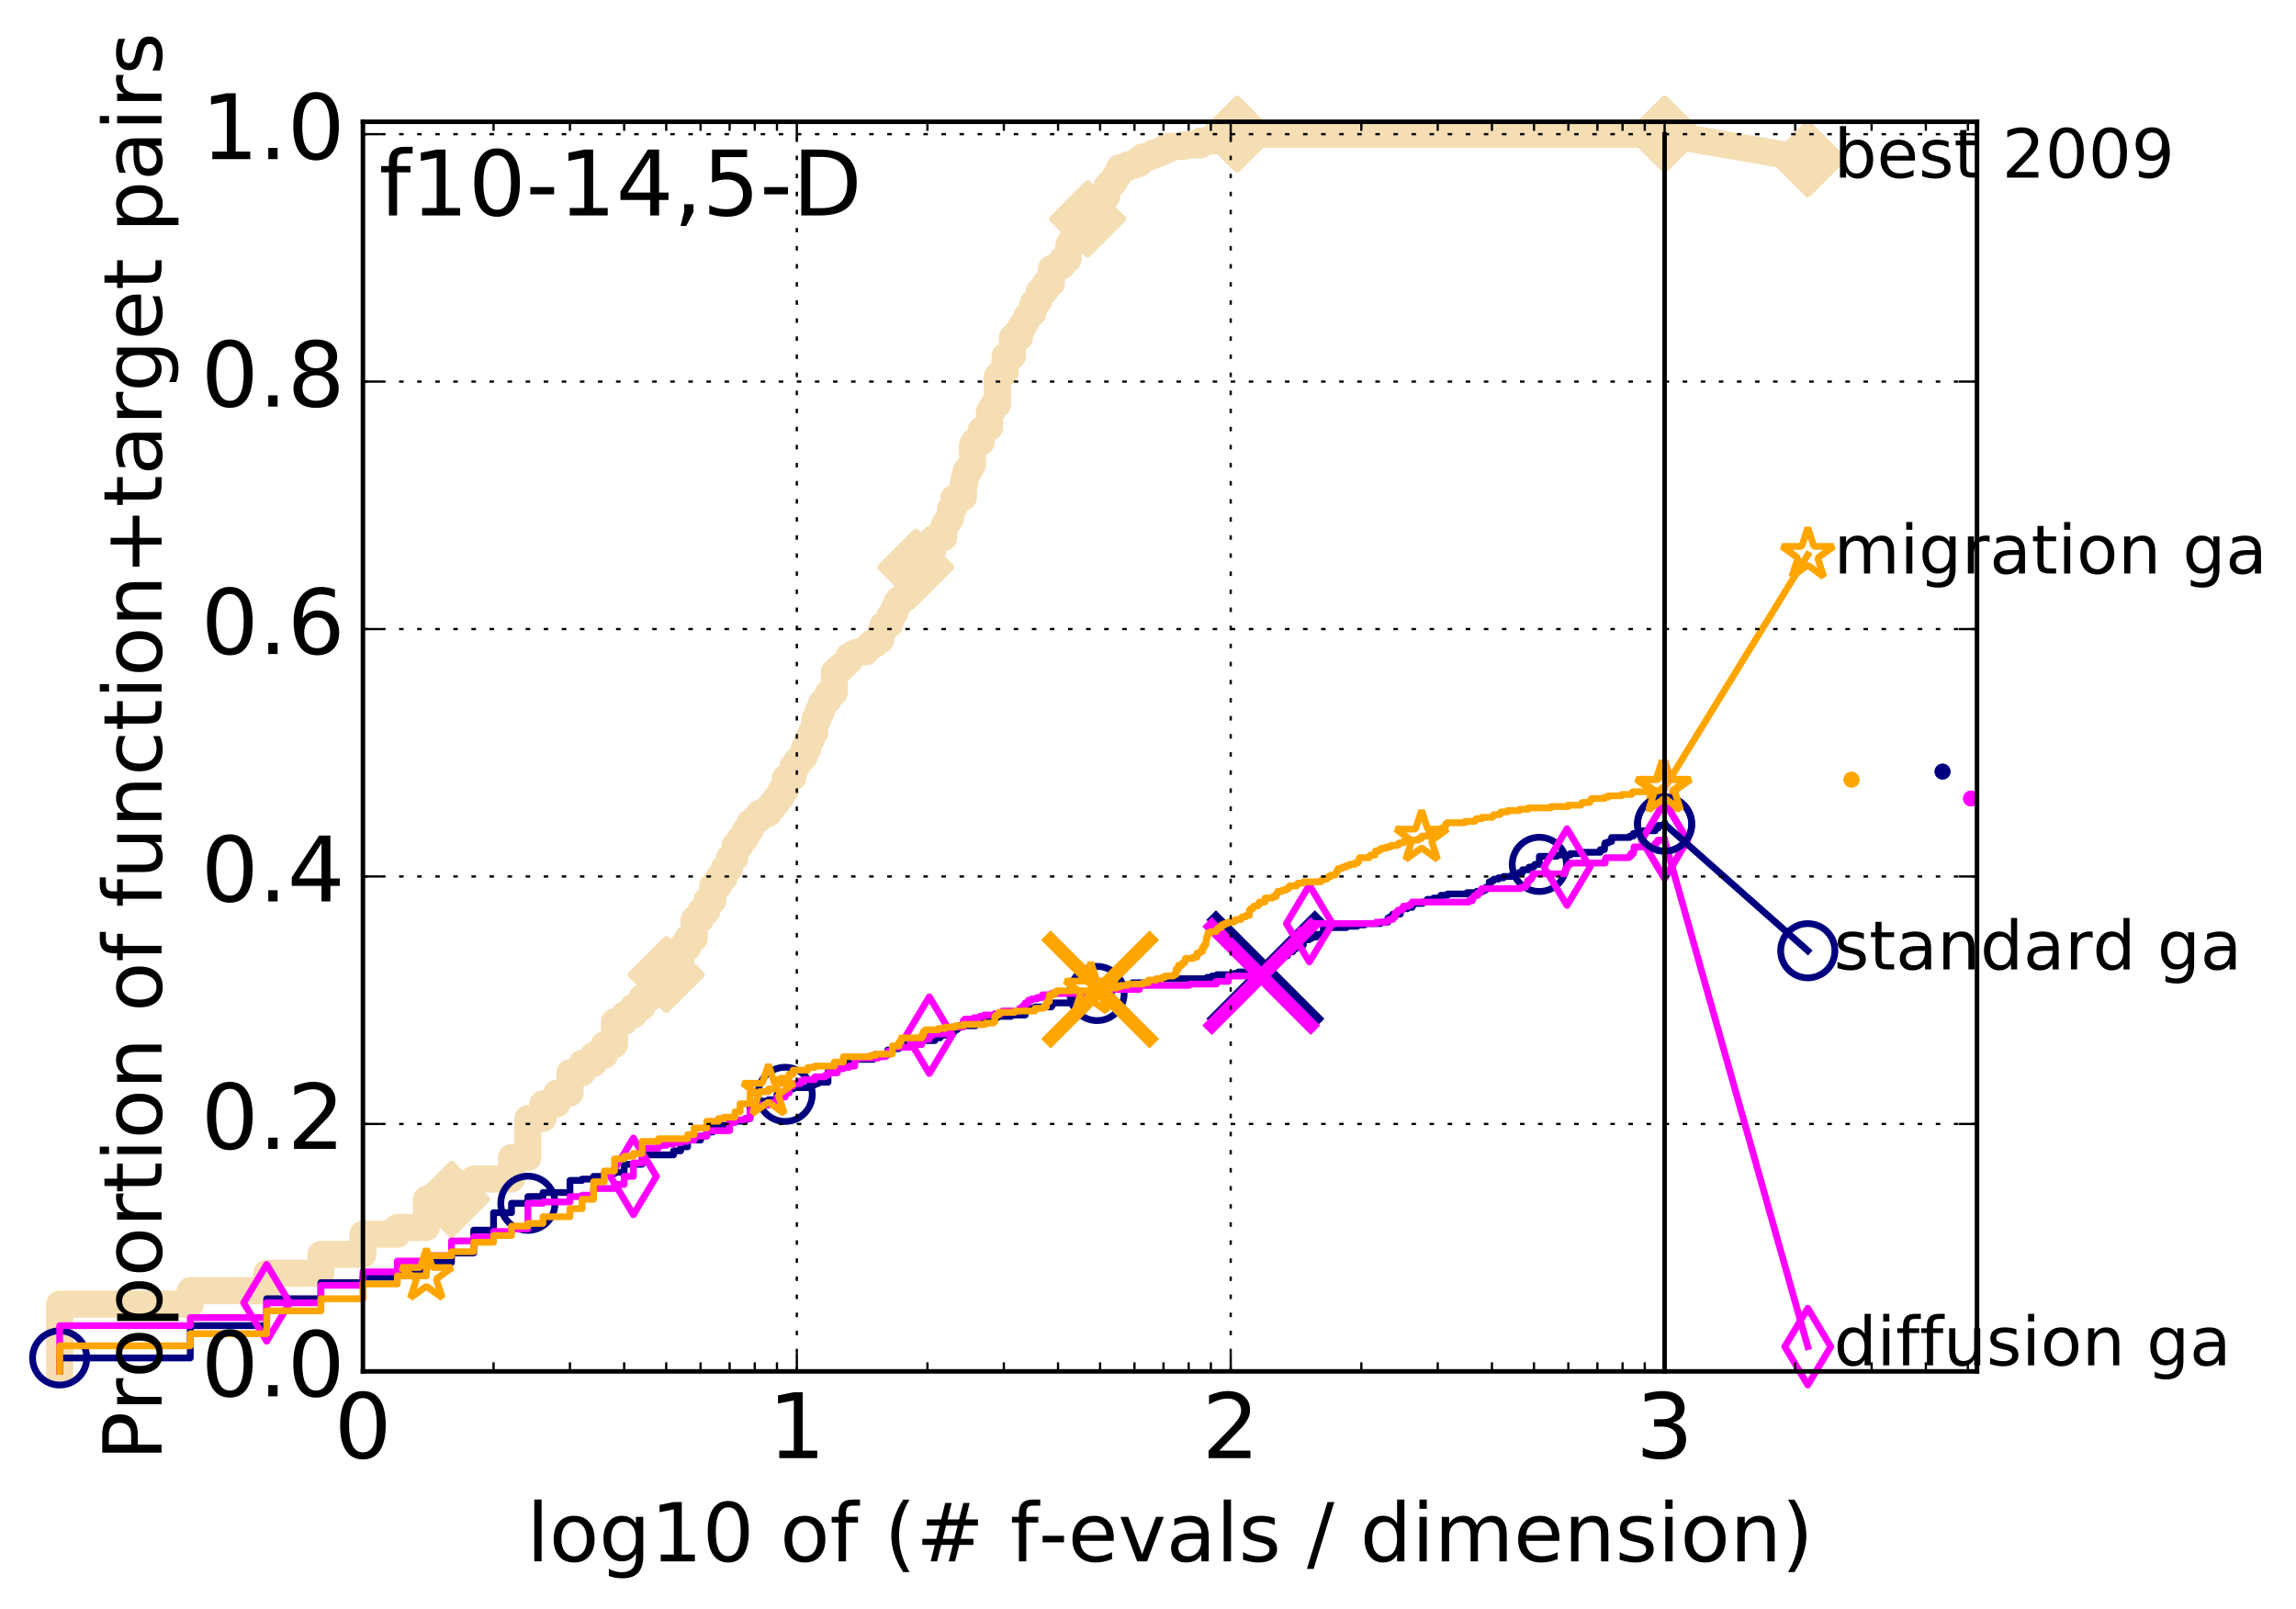 <?xml version="1.0" encoding="utf-8" standalone="no"?>
<!DOCTYPE svg PUBLIC "-//W3C//DTD SVG 1.1//EN"
  "http://www.w3.org/Graphics/SVG/1.1/DTD/svg11.dtd">
<!-- Created with matplotlib (http://matplotlib.org/) -->
<svg height="356pt" version="1.1" viewBox="0 0 508 356" width="508pt" xmlns="http://www.w3.org/2000/svg" xmlns:xlink="http://www.w3.org/1999/xlink">
 <defs>
  <style type="text/css">
*{stroke-linecap:butt;stroke-linejoin:round;stroke-miterlimit:100000;}
  </style>
 </defs>
 <g id="figure_1">
  <g id="patch_1">
   <path d="M 0 356.406 
L 508.815 356.406 
L 508.815 0 
L 0 0 
z
" style="fill:#ffffff;"/>
  </g>
  <g id="axes_1">
   <g id="patch_2">
    <path d="M 80.301 303.429 
L 437.421 303.429 
L 437.421 26.949 
L 80.301 26.949 
z
" style="fill:#ffffff;"/>
   </g>
   <g id="line2d_1">
    <path d="M 13.2 303.429 
L 13.2 288.552 
L 42.099 288.552 
L 42.099 285.577 
L 59.004 285.577 
L 59.004 281.708 
L 70.998 281.708 
L 70.998 277.543 
L 80.301 277.543 
L 80.301 273.08 
L 87.903 273.08 
L 87.903 271.592 
L 94.329 271.592 
L 94.329 265.343 
L 99.897 265.343 
L 99.897 262.07 
L 104.807 262.07 
L 104.807 260.88 
L 113.174 260.88 
L 113.174 256.12 
L 116.801 256.12 
L 116.801 247.491 
L 120.139 247.491 
L 120.139 244.218 
L 123.228 244.218 
L 123.228 241.837 
L 126.105 241.837 
L 126.105 237.374 
L 128.796 237.374 
L 128.796 235.291 
L 131.323 235.291 
L 131.323 233.506 
L 133.706 233.506 
L 133.706 231.126 
L 135.96 231.126 
L 135.96 226.067 
L 138.099 226.067 
L 138.099 224.58 
L 140.133 224.58 
L 140.133 222.794 
L 142.073 222.794 
L 142.073 220.712 
L 143.926 220.712 
L 143.926 218.034 
L 145.7 218.034 
L 145.7 215.653 
L 147.402 215.653 
L 147.402 213.57 
L 149.037 213.57 
L 149.037 212.083 
L 150.611 212.083 
L 150.611 209.702 
L 152.127 209.702 
L 152.127 207.619 
L 153.59 207.619 
L 153.59 203.454 
L 155.004 203.454 
L 155.004 201.669 
L 156.371 201.669 
L 156.371 199.288 
L 157.694 199.288 
L 157.694 196.015 
L 158.977 196.015 
L 158.977 194.23 
L 160.222 194.23 
L 160.222 192.147 
L 161.431 192.147 
L 161.431 189.767 
L 162.605 189.767 
L 162.605 187.089 
L 163.747 187.089 
L 163.747 185.601 
L 164.859 185.601 
L 164.859 183.816 
L 165.942 183.816 
L 165.942 182.03 
L 166.998 182.03 
L 166.998 181.138 
L 168.027 181.138 
L 168.027 179.948 
L 170.013 179.948 
L 170.013 178.757 
L 170.971 178.757 
L 170.971 177.567 
L 171.908 177.567 
L 171.908 176.377 
L 172.825 176.377 
L 172.825 174.889 
L 173.721 174.889 
L 173.721 172.211 
L 174.599 172.211 
L 174.599 171.914 
L 175.459 171.914 
L 175.459 169.534 
L 176.301 169.534 
L 176.301 168.343 
L 177.127 168.343 
L 177.127 167.451 
L 177.936 167.451 
L 177.936 165.665 
L 178.73 165.665 
L 178.73 163.583 
L 179.51 163.583 
L 179.51 162.095 
L 180.275 162.095 
L 180.275 159.119 
L 181.026 159.119 
L 181.026 157.334 
L 181.764 157.334 
L 181.764 155.549 
L 182.489 155.549 
L 182.489 154.954 
L 183.202 154.954 
L 183.202 153.466 
L 183.903 153.466 
L 183.903 153.169 
L 184.592 153.169 
L 184.592 148.705 
L 185.27 148.705 
L 185.27 148.11 
L 185.937 148.11 
L 185.937 147.515 
L 186.593 147.515 
L 186.593 146.92 
L 187.24 146.92 
L 187.24 146.325 
L 187.876 146.325 
L 187.876 145.135 
L 188.503 145.135 
L 188.503 144.837 
L 189.121 144.837 
L 189.121 144.54 
L 189.73 144.54 
L 189.73 144.242 
L 191.504 144.242 
L 191.504 143.647 
L 192.079 143.647 
L 192.079 143.052 
L 192.646 143.052 
L 192.646 142.457 
L 193.758 142.457 
L 193.758 141.862 
L 194.303 141.862 
L 194.303 141.564 
L 194.841 141.564 
L 194.841 139.779 
L 195.372 139.779 
L 195.372 138.291 
L 196.415 138.291 
L 196.415 137.994 
L 196.926 137.994 
L 196.926 136.208 
L 197.431 136.208 
L 197.431 135.613 
L 197.931 135.613 
L 197.931 134.423 
L 198.424 134.423 
L 198.424 133.233 
L 198.912 133.233 
L 198.912 132.638 
L 199.394 132.638 
L 199.394 132.34 
L 200.341 132.34 
L 200.341 131.448 
L 200.807 131.448 
L 200.807 129.365 
L 201.268 129.365 
L 201.268 127.877 
L 201.724 127.877 
L 201.724 127.282 
L 202.174 127.282 
L 202.174 126.389 
L 202.62 126.389 
L 202.62 125.497 
L 203.061 125.497 
L 203.061 124.307 
L 203.93 124.307 
L 203.93 122.819 
L 204.358 122.819 
L 204.358 122.224 
L 205.615 122.224 
L 205.615 121.629 
L 206.432 121.629 
L 206.432 119.248 
L 206.835 119.248 
L 206.835 118.951 
L 208.793 118.951 
L 208.793 116.57 
L 209.174 116.57 
L 209.174 115.678 
L 209.551 115.678 
L 209.551 115.38 
L 209.925 115.38 
L 209.925 114.785 
L 210.296 114.785 
L 210.296 112.702 
L 210.663 112.702 
L 210.663 112.405 
L 211.027 112.405 
L 211.027 110.322 
L 211.388 110.322 
L 211.388 110.024 
L 213.147 110.024 
L 213.147 106.751 
L 213.491 106.751 
L 213.491 105.264 
L 213.831 105.264 
L 213.831 104.073 
L 214.503 104.073 
L 214.503 103.181 
L 214.836 103.181 
L 214.836 102.883 
L 215.165 102.883 
L 215.165 98.42 
L 215.492 98.42 
L 215.492 97.825 
L 217.09 97.825 
L 217.09 95.147 
L 218.02 95.147 
L 218.02 94.849 
L 218.325 94.849 
L 218.325 94.552 
L 218.929 94.552 
L 218.929 90.981 
L 219.525 90.981 
L 219.525 90.089 
L 219.82 90.089 
L 219.82 89.494 
L 220.691 89.494 
L 220.691 83.245 
L 221.262 83.245 
L 221.262 82.65 
L 222.105 82.65 
L 222.105 82.352 
L 222.382 82.352 
L 222.382 78.782 
L 224.006 78.782 
L 224.006 74.616 
L 225.57 74.616 
L 225.57 72.831 
L 226.078 72.831 
L 226.078 71.938 
L 226.581 71.938 
L 226.581 71.343 
L 226.83 71.343 
L 226.83 71.046 
L 227.077 71.046 
L 227.077 70.153 
L 227.323 70.153 
L 227.323 69.856 
L 227.811 69.856 
L 227.811 69.26 
L 228.532 69.26 
L 228.532 67.178 
L 228.769 67.178 
L 228.769 66.88 
L 229.706 66.88 
L 229.706 65.69 
L 229.937 65.69 
L 229.937 64.5 
L 231.073 64.5 
L 231.073 64.202 
L 231.297 64.202 
L 231.297 62.714 
L 232.614 62.714 
L 232.614 59.441 
L 233.89 59.441 
L 233.89 58.846 
L 234.924 58.846 
L 234.924 58.549 
L 235.128 58.549 
L 235.128 57.359 
L 236.331 57.359 
L 236.331 55.276 
L 236.528 55.276 
L 236.528 54.086 
L 237.308 54.086 
L 237.308 53.788 
L 237.5 53.788 
L 237.5 51.705 
L 238.637 51.705 
L 238.637 51.408 
L 239.744 51.408 
L 239.744 49.325 
L 240.466 49.325 
L 240.466 49.027 
L 240.645 49.027 
L 240.645 48.432 
L 240.823 48.432 
L 240.823 46.349 
L 241.874 46.349 
L 241.874 44.564 
L 242.899 44.564 
L 242.899 44.267 
L 243.235 44.267 
L 243.235 43.969 
L 243.9 43.969 
L 243.9 43.671 
L 244.064 43.671 
L 244.064 43.374 
L 244.877 43.374 
L 244.877 41.291 
L 245.357 41.291 
L 245.357 40.696 
L 246.145 40.696 
L 246.145 40.398 
L 246.301 40.398 
L 246.301 40.101 
L 246.611 40.101 
L 246.611 39.506 
L 246.765 39.506 
L 246.765 38.911 
L 247.376 38.911 
L 247.376 38.613 
L 247.527 38.613 
L 247.527 38.316 
L 247.678 38.316 
L 247.678 37.125 
L 249.446 37.125 
L 249.446 36.53 
L 251.142 36.53 
L 251.142 36.233 
L 251.965 36.233 
L 251.965 35.34 
L 252.772 35.34 
L 252.772 34.745 
L 254.341 34.745 
L 254.341 34.448 
L 255.103 34.448 
L 255.103 33.852 
L 256.588 33.852 
L 256.588 33.555 
L 257.311 33.555 
L 257.311 32.96 
L 258.721 32.96 
L 258.721 32.365 
L 262.049 32.365 
L 262.049 32.067 
L 265.623 32.067 
L 265.721 31.175 
L 269.275 31.175 
L 269.275 30.877 
L 270.686 30.877 
L 270.686 30.282 
L 273.695 30.282 
L 273.695 29.687 
L 368.301 29.687 
L 368.301 29.687 
" style="fill:none;stroke:#f5deb3;stroke-linecap:square;stroke-width:6.0;"/>
   </g>
   <g id="line2d_2"/>
   <g id="line2d_3">
    <path d="M 368.301 29.687 
L 399.981 35.162 
" style="fill:none;stroke:#f5deb3;stroke-linecap:square;stroke-width:6.0;"/>
    <defs>
     <path d="M -0 7.778 
L 7.778 0 
L 0 -7.778 
L -7.778 -0 
z
" id="md2b9ab79cf" style="stroke:#f5deb3;stroke-linejoin:miter;stroke-width:1.5;"/>
    </defs>
    <g>
     <use style="fill:#f5deb3;stroke:#f5deb3;stroke-linejoin:miter;stroke-width:1.5;" x="368.301" xlink:href="#md2b9ab79cf" y="29.687"/>
     <use style="fill:#f5deb3;stroke:#f5deb3;stroke-linejoin:miter;stroke-width:1.5;" x="399.981" xlink:href="#md2b9ab79cf" y="35.162"/>
    </g>
   </g>
   <g id="line2d_4">
    <defs>
     <path d="M 0 1.5 
C 0.398 1.5 0.779 1.342 1.061 1.061 
C 1.342 0.779 1.5 0.398 1.5 0 
C 1.5 -0.398 1.342 -0.779 1.061 -1.061 
C 0.779 -1.342 0.398 -1.5 0 -1.5 
C -0.398 -1.5 -0.779 -1.342 -1.061 -1.061 
C -1.342 -0.779 -1.5 -0.398 -1.5 0 
C -1.5 0.398 -1.342 0.779 -1.061 1.061 
C -0.779 1.342 -0.398 1.5 0 1.5 
z
" id="m315f915a02" style="stroke:#f5deb3;stroke-width:0.5;"/>
    </defs>
    <g>
     <use style="fill:#f5deb3;stroke:#f5deb3;stroke-width:0.5;" x="273.695" xlink:href="#m315f915a02" y="29.687"/>
     <use style="fill:#f5deb3;stroke:#f5deb3;stroke-width:0.5;" x="273.695" xlink:href="#m315f915a02" y="29.687"/>
    </g>
   </g>
   <g id="line2d_5">
    <g>
     <use style="fill:#f5deb3;stroke:#f5deb3;stroke-linejoin:miter;stroke-width:1.5;" x="99.897" xlink:href="#md2b9ab79cf" y="265.343"/>
     <use style="fill:#f5deb3;stroke:#f5deb3;stroke-linejoin:miter;stroke-width:1.5;" x="147.402" xlink:href="#md2b9ab79cf" y="215.653"/>
     <use style="fill:#f5deb3;stroke:#f5deb3;stroke-linejoin:miter;stroke-width:1.5;" x="202.62" xlink:href="#md2b9ab79cf" y="125.497"/>
     <use style="fill:#f5deb3;stroke:#f5deb3;stroke-linejoin:miter;stroke-width:1.5;" x="240.645" xlink:href="#md2b9ab79cf" y="48.432"/>
     <use style="fill:#f5deb3;stroke:#f5deb3;stroke-linejoin:miter;stroke-width:1.5;" x="273.695" xlink:href="#md2b9ab79cf" y="29.687"/>
     <use style="fill:#f5deb3;stroke:#f5deb3;stroke-linejoin:miter;stroke-width:1.5;" x="368.301" xlink:href="#md2b9ab79cf" y="29.687"/>
    </g>
   </g>
   <g id="line2d_6">
    <defs>
     <path d="M 0 1.5 
C 0.398 1.5 0.779 1.342 1.061 1.061 
C 1.342 0.779 1.5 0.398 1.5 0 
C 1.5 -0.398 1.342 -0.779 1.061 -1.061 
C 0.779 -1.342 0.398 -1.5 0 -1.5 
C -0.398 -1.5 -0.779 -1.342 -1.061 -1.061 
C -1.342 -0.779 -1.5 -0.398 -1.5 0 
C -1.5 0.398 -1.342 0.779 -1.061 1.061 
C -0.779 1.342 -0.398 1.5 0 1.5 
z
" id="m8a24ad30ba" style="stroke:#000080;stroke-width:0.5;"/>
    </defs>
    <g>
     <use style="fill:#000080;stroke:#000080;stroke-width:0.5;" x="429.793" xlink:href="#m8a24ad30ba" y="170.724"/>
     <use style="fill:#000080;stroke:#000080;stroke-width:0.5;" x="429.793" xlink:href="#m8a24ad30ba" y="170.724"/>
    </g>
   </g>
   <g id="line2d_7">
    <path d="M 13.2 303.429 
L 13.2 300.454 
L 42.099 300.454 
L 42.099 293.313 
L 59.004 293.313 
L 59.004 287.362 
L 70.998 287.362 
L 70.998 283.791 
L 80.301 283.791 
L 80.301 282.601 
L 87.903 282.601 
L 87.903 281.113 
L 94.329 281.113 
L 94.329 279.328 
L 99.897 279.328 
L 99.897 277.245 
L 104.807 277.245 
L 104.807 272.187 
L 109.2 272.187 
L 109.2 268.319 
L 113.174 268.319 
L 113.174 266.236 
L 116.801 266.236 
L 116.801 264.748 
L 120.139 264.748 
L 120.139 263.856 
L 126.105 263.856 
L 126.105 261.178 
L 128.796 261.178 
L 128.796 260.88 
L 131.323 260.88 
L 131.323 260.285 
L 133.706 260.285 
L 133.706 259.69 
L 135.96 259.69 
L 135.96 259.393 
L 138.099 259.393 
L 138.099 257.607 
L 142.073 257.607 
L 142.073 255.524 
L 149.037 255.524 
L 149.037 254.632 
L 150.611 254.632 
L 150.611 253.739 
L 152.127 253.739 
L 152.127 252.251 
L 155.004 252.251 
L 155.004 251.359 
L 156.371 251.359 
L 156.371 250.466 
L 157.694 250.466 
L 157.694 249.276 
L 158.977 249.276 
L 158.977 248.978 
L 161.431 248.978 
L 161.431 248.086 
L 164.859 248.086 
L 164.859 247.491 
L 165.942 247.491 
L 165.942 245.11 
L 168.027 245.11 
L 168.027 243.623 
L 170.013 243.623 
L 170.013 243.325 
L 171.908 243.325 
L 171.908 242.135 
L 173.721 242.135 
L 173.721 241.54 
L 174.599 241.54 
L 174.599 240.945 
L 175.459 240.945 
L 175.459 240.647 
L 179.51 240.647 
L 179.51 240.052 
L 180.275 240.052 
L 180.275 239.754 
L 181.026 239.754 
L 181.026 239.457 
L 183.202 239.457 
L 183.202 237.077 
L 184.592 237.077 
L 184.592 236.481 
L 185.27 236.481 
L 185.27 236.184 
L 186.593 236.184 
L 186.593 235.589 
L 187.24 235.589 
L 187.24 234.994 
L 189.121 234.994 
L 189.121 234.399 
L 193.206 234.399 
L 193.206 234.101 
L 193.758 234.101 
L 193.758 233.208 
L 196.415 233.208 
L 196.415 232.316 
L 197.431 232.316 
L 197.431 232.018 
L 198.912 232.018 
L 198.912 231.423 
L 200.341 231.423 
L 200.341 230.828 
L 201.268 230.828 
L 201.268 230.233 
L 206.835 230.233 
L 206.835 229.638 
L 208.021 229.638 
L 208.021 229.043 
L 209.551 229.043 
L 209.551 228.745 
L 209.925 228.745 
L 209.925 228.448 
L 211.027 228.448 
L 211.027 227.853 
L 211.746 227.853 
L 211.746 227.555 
L 212.101 227.555 
L 212.101 226.96 
L 215.817 226.96 
L 215.817 226.662 
L 217.712 226.662 
L 217.712 225.77 
L 220.112 225.77 
L 220.112 225.175 
L 220.691 225.175 
L 220.691 224.877 
L 223.74 224.877 
L 223.74 224.58 
L 226.83 224.58 
L 226.83 223.687 
L 227.077 223.687 
L 227.077 223.389 
L 227.323 223.389 
L 227.323 223.092 
L 229.005 223.092 
L 229.005 222.794 
L 232.614 222.794 
L 232.614 222.497 
L 232.829 222.497 
L 232.829 222.199 
L 233.043 222.199 
L 233.043 221.902 
L 237.114 221.902 
L 237.114 221.307 
L 237.5 221.307 
L 237.5 220.712 
L 242.56 220.712 
L 242.56 220.414 
L 242.73 220.414 
L 242.73 219.819 
L 244.064 219.819 
L 244.064 219.521 
L 245.989 219.521 
L 245.989 218.629 
L 246.301 218.629 
L 246.301 218.331 
L 250.444 218.331 
L 250.444 217.736 
L 250.585 217.736 
L 250.585 217.439 
L 255.976 217.439 
L 255.976 216.546 
L 267.066 216.546 
L 267.066 216.248 
L 268.185 216.248 
L 268.185 215.951 
L 269.275 215.951 
L 269.275 215.653 
L 273.127 215.653 
L 273.127 215.356 
L 274.016 215.356 
L 274.016 215.058 
L 276.275 215.058 
L 276.275 214.761 
L 278.489 214.761 
L 278.489 214.463 
L 280.455 214.463 
L 280.455 214.165 
L 281.87 214.165 
L 281.87 212.678 
L 282.723 212.678 
L 282.723 211.785 
L 283.876 211.785 
L 283.876 211.488 
L 284.875 211.488 
L 284.937 210.595 
L 286.031 210.595 
L 286.031 210 
L 286.626 210 
L 286.626 209.702 
L 286.803 209.702 
L 286.803 209.405 
L 287.097 209.405 
L 287.097 209.107 
L 288.364 209.107 
L 288.42 207.917 
L 289.648 207.917 
L 289.648 207.619 
L 290.249 207.619 
L 290.249 207.322 
L 291.214 207.322 
L 291.214 206.727 
L 292.722 206.727 
L 292.824 205.239 
L 297.905 205.239 
L 297.905 204.942 
L 300.315 204.942 
L 300.315 204.644 
L 301.944 204.644 
L 301.944 204.346 
L 305.476 204.346 
L 305.476 204.049 
L 307.063 204.049 
L 307.063 203.156 
L 307.46 203.156 
L 307.46 202.859 
L 308.136 202.859 
L 308.136 202.264 
L 309.831 202.264 
L 309.932 201.371 
L 310.202 201.371 
L 310.202 201.073 
L 311.362 201.073 
L 311.362 200.776 
L 312.426 200.776 
L 312.426 200.478 
L 312.585 200.478 
L 312.585 199.883 
L 314.779 199.883 
L 314.779 199.586 
L 315.79 199.586 
L 315.79 198.991 
L 317.206 198.991 
L 317.206 198.693 
L 318.794 198.693 
L 318.794 198.098 
L 320.271 198.098 
L 320.271 197.8 
L 324.579 197.8 
L 324.579 197.503 
L 326.758 197.503 
L 326.758 197.205 
L 328.179 197.205 
L 328.179 196.908 
L 328.764 196.908 
L 328.764 196.313 
L 329.49 196.313 
L 329.49 195.123 
L 330.078 195.123 
L 330.078 194.825 
L 330.514 194.825 
L 330.514 194.527 
L 331.513 194.527 
L 331.513 194.23 
L 332.646 194.23 
L 332.646 193.932 
L 334.45 193.932 
L 334.45 193.635 
L 335.01 193.635 
L 335.01 193.337 
L 336.107 193.337 
L 336.107 193.04 
L 336.876 193.04 
L 336.876 192.445 
L 338.253 192.445 
L 338.304 191.85 
L 339.319 191.85 
L 339.319 191.552 
L 339.585 191.552 
L 339.585 191.254 
L 340.586 191.254 
L 340.586 189.469 
L 344.439 189.469 
L 344.439 189.172 
L 347.46 189.172 
L 347.46 188.874 
L 349.341 188.874 
L 349.341 188.577 
L 354.081 188.577 
L 354.081 187.981 
L 354.997 187.981 
L 355.031 186.791 
L 355.123 186.791 
L 355.123 186.494 
L 355.894 186.494 
L 355.894 186.196 
L 356.573 186.196 
L 356.573 185.304 
L 360.593 185.304 
L 360.593 185.006 
L 361.378 185.006 
L 361.378 184.411 
L 362.734 184.411 
L 362.734 184.113 
L 363.471 184.113 
L 363.471 183.816 
L 366.224 183.816 
L 366.32 183.221 
L 366.911 183.221 
L 366.911 182.626 
L 368.101 182.626 
L 368.101 182.328 
L 368.301 182.328 
L 368.301 182.328 
" style="fill:none;stroke:#000080;stroke-linecap:square;stroke-width:1.5;"/>
   </g>
   <g id="line2d_8">
    <defs>
     <path d="M 0 6 
C 1.591 6 3.117 5.368 4.243 4.243 
C 5.368 3.117 6 1.591 6 0 
C 6 -1.591 5.368 -3.117 4.243 -4.243 
C 3.117 -5.368 1.591 -6 0 -6 
C -1.591 -6 -3.117 -5.368 -4.243 -4.243 
C -5.368 -3.117 -6 -1.591 -6 0 
C -6 1.591 -5.368 3.117 -4.243 4.243 
C -3.117 5.368 -1.591 6 0 6 
z
" id="mbe6169618e" style="stroke:#000080;stroke-width:1.5;"/>
    </defs>
    <g>
     <use style="fill:none;stroke:#000080;stroke-width:1.5;" x="13.2" xlink:href="#mbe6169618e" y="300.454"/>
     <use style="fill:none;stroke:#000080;stroke-width:1.5;" x="116.801" xlink:href="#mbe6169618e" y="266.236"/>
     <use style="fill:none;stroke:#000080;stroke-width:1.5;" x="173.721" xlink:href="#mbe6169618e" y="242.135"/>
     <use style="fill:none;stroke:#000080;stroke-width:1.5;" x="242.73" xlink:href="#mbe6169618e" y="219.819"/>
     <use style="fill:none;stroke:#000080;stroke-width:1.5;" x="340.586" xlink:href="#mbe6169618e" y="191.254"/>
     <use style="fill:none;stroke:#000080;stroke-width:1.5;" x="368.301" xlink:href="#mbe6169618e" y="182.328"/>
    </g>
   </g>
   <g id="line2d_9"/>
   <g id="line2d_10">
    <path clip-path="url(#p1569024941)" d="M 279.972 214.463 
" style="fill:none;stroke:#000080;stroke-linecap:square;"/>
    <defs>
     <path d="M -12 12 
L 12 -12 
M -12 -12 
L 12 12 
" id="mf03b2203e1" style="stroke:#000080;stroke-width:3.0;"/>
    </defs>
    <g clip-path="url(#p1569024941)">
     <use style="fill:#000080;stroke:#000080;stroke-width:3.0;" x="279.972" xlink:href="#mf03b2203e1" y="214.463"/>
    </g>
   </g>
   <g id="line2d_11">
    <defs>
     <path d="M 0 1.5 
C 0.398 1.5 0.779 1.342 1.061 1.061 
C 1.342 0.779 1.5 0.398 1.5 0 
C 1.5 -0.398 1.342 -0.779 1.061 -1.061 
C 0.779 -1.342 0.398 -1.5 0 -1.5 
C -0.398 -1.5 -0.779 -1.342 -1.061 -1.061 
C -1.342 -0.779 -1.5 -0.398 -1.5 0 
C -1.5 0.398 -1.342 0.779 -1.061 1.061 
C -0.779 1.342 -0.398 1.5 0 1.5 
z
" id="m17158df609" style="stroke:#ff00ff;stroke-width:0.5;"/>
    </defs>
    <g>
     <use style="fill:#ff00ff;stroke:#ff00ff;stroke-width:0.5;" x="436.095" xlink:href="#m17158df609" y="176.675"/>
     <use style="fill:#ff00ff;stroke:#ff00ff;stroke-width:0.5;" x="436.095" xlink:href="#m17158df609" y="176.675"/>
    </g>
   </g>
   <g id="line2d_12">
    <path d="M 13.2 303.429 
L 13.2 293.313 
L 42.099 293.313 
L 42.099 291.528 
L 59.004 291.528 
L 59.004 288.255 
L 70.998 288.255 
L 70.998 284.386 
L 80.301 284.386 
L 80.301 281.411 
L 87.903 281.411 
L 87.903 279.031 
L 94.329 279.031 
L 94.329 277.84 
L 99.897 277.84 
L 99.897 274.567 
L 104.807 274.567 
L 104.807 273.675 
L 109.2 273.675 
L 109.2 272.485 
L 113.174 272.485 
L 113.174 271.889 
L 116.801 271.889 
L 116.801 266.236 
L 120.139 266.236 
L 120.139 265.939 
L 126.105 265.939 
L 126.105 264.748 
L 128.796 264.748 
L 128.796 264.451 
L 131.323 264.451 
L 131.323 262.963 
L 135.96 262.963 
L 135.96 262.07 
L 138.099 262.07 
L 138.099 260.285 
L 140.133 260.285 
L 140.133 257.31 
L 142.073 257.31 
L 142.073 254.037 
L 145.7 254.037 
L 145.7 253.442 
L 147.402 253.442 
L 147.402 253.144 
L 149.037 253.144 
L 149.037 252.847 
L 150.611 252.847 
L 150.611 252.549 
L 152.127 252.549 
L 152.127 252.251 
L 153.59 252.251 
L 153.59 251.359 
L 156.371 251.359 
L 156.371 250.169 
L 161.431 250.169 
L 161.431 248.383 
L 162.605 248.383 
L 162.605 247.788 
L 164.859 247.788 
L 164.859 247.491 
L 165.942 247.491 
L 165.942 245.705 
L 166.998 245.705 
L 166.998 244.813 
L 168.027 244.813 
L 168.027 244.515 
L 170.013 244.515 
L 170.013 243.92 
L 171.908 243.92 
L 171.908 242.73 
L 173.721 242.73 
L 173.721 241.837 
L 174.599 241.837 
L 174.599 240.35 
L 175.459 240.35 
L 175.459 239.754 
L 177.127 239.754 
L 177.127 239.159 
L 177.936 239.159 
L 177.936 238.862 
L 180.275 238.862 
L 180.275 238.267 
L 182.489 238.267 
L 182.489 237.969 
L 183.202 237.969 
L 183.202 237.374 
L 185.27 237.374 
L 185.27 236.481 
L 186.593 236.481 
L 186.593 236.184 
L 187.876 236.184 
L 187.876 235.886 
L 189.121 235.886 
L 189.121 234.399 
L 189.73 234.399 
L 189.73 234.101 
L 194.303 234.101 
L 194.303 233.804 
L 195.897 233.804 
L 195.897 233.506 
L 196.415 233.506 
L 196.415 232.613 
L 197.431 232.613 
L 197.431 231.721 
L 202.174 231.721 
L 202.174 231.126 
L 203.93 231.126 
L 203.93 230.233 
L 204.358 230.233 
L 204.358 229.935 
L 205.615 229.935 
L 205.615 229.043 
L 206.432 229.043 
L 206.432 228.745 
L 209.925 228.745 
L 209.925 228.15 
L 210.296 228.15 
L 210.296 227.258 
L 213.147 227.258 
L 213.147 225.77 
L 213.491 225.77 
L 213.491 225.472 
L 215.492 225.472 
L 215.492 225.175 
L 216.775 225.175 
L 216.775 224.877 
L 217.712 224.877 
L 217.712 224.58 
L 220.112 224.58 
L 220.112 224.282 
L 221.545 224.282 
L 221.545 223.985 
L 221.826 223.985 
L 221.826 223.687 
L 225.57 223.687 
L 225.57 223.092 
L 226.33 223.092 
L 226.33 222.497 
L 226.83 222.497 
L 226.83 221.902 
L 227.568 221.902 
L 227.568 221.307 
L 228.293 221.307 
L 228.293 221.009 
L 229.474 221.009 
L 229.474 220.712 
L 230.623 220.712 
L 230.623 220.116 
L 232.614 220.116 
L 232.614 219.819 
L 245.037 219.819 
L 245.037 218.926 
L 252.101 218.926 
L 252.101 218.034 
L 263.102 218.034 
L 263.102 217.736 
L 269.096 217.736 
L 269.096 217.141 
L 271.798 217.141 
L 271.798 215.951 
L 279.413 215.951 
L 279.413 215.058 
L 279.903 215.058 
L 279.903 214.761 
L 280.523 214.761 
L 280.523 213.868 
L 280.796 213.868 
L 280.796 213.57 
L 281.471 213.57 
L 281.471 213.273 
L 281.738 213.273 
L 281.738 212.678 
L 282.332 212.678 
L 282.332 212.38 
L 282.788 212.38 
L 282.788 212.083 
L 282.918 212.083 
L 282.918 211.785 
L 283.24 211.785 
L 283.24 211.488 
L 283.495 211.488 
L 283.495 211.19 
L 283.623 211.19 
L 283.623 210.595 
L 284.565 210.595 
L 284.565 210 
L 285.487 210 
L 285.487 209.702 
L 285.669 209.702 
L 285.669 209.107 
L 286.862 209.107 
L 286.921 206.727 
L 287.504 206.727 
L 287.504 206.132 
L 287.677 206.132 
L 287.677 205.834 
L 289.428 205.834 
L 289.538 204.942 
L 289.703 204.942 
L 289.703 204.346 
L 304.486 204.346 
L 304.486 204.049 
L 306.736 204.049 
L 306.736 203.751 
L 307.208 203.751 
L 307.208 203.454 
L 308.136 203.454 
L 308.136 203.156 
L 308.382 203.156 
L 308.382 202.859 
L 308.697 202.859 
L 308.697 201.966 
L 309.182 201.966 
L 309.182 201.669 
L 309.319 201.669 
L 309.319 201.371 
L 310.168 201.371 
L 310.168 201.073 
L 310.503 201.073 
L 310.503 200.478 
L 311.784 200.478 
L 311.784 200.181 
L 312.235 200.181 
L 312.235 199.883 
L 312.426 199.883 
L 312.426 199.586 
L 324.982 199.586 
L 324.982 199.288 
L 325.776 199.288 
L 325.776 198.693 
L 325.983 198.693 
L 325.983 198.396 
L 326.304 198.396 
L 326.304 198.098 
L 327.006 198.098 
L 327.006 197.503 
L 327.63 197.503 
L 327.63 196.908 
L 327.872 196.908 
L 327.872 196.61 
L 336.484 196.61 
L 336.484 196.313 
L 337.544 196.313 
L 337.544 195.718 
L 337.943 195.718 
L 337.977 194.825 
L 338.475 194.825 
L 338.475 194.527 
L 338.814 194.527 
L 338.814 194.23 
L 338.966 194.23 
L 338.966 193.932 
L 339.135 193.932 
L 339.185 193.337 
L 346.232 193.337 
L 346.331 192.445 
L 346.458 192.445 
L 346.458 192.147 
L 346.711 192.147 
L 346.711 191.85 
L 346.837 191.85 
L 346.837 191.552 
L 347.031 191.552 
L 347.031 191.254 
L 347.46 191.254 
L 347.46 190.957 
L 355.169 190.957 
L 355.18 190.064 
L 355.328 190.064 
L 355.328 189.767 
L 360.402 189.767 
L 360.402 189.469 
L 360.813 189.469 
L 360.833 188.874 
L 361.398 188.874 
L 361.398 188.279 
L 361.535 188.279 
L 361.535 187.386 
L 365.801 187.386 
L 365.801 187.089 
L 366.303 187.089 
L 366.32 186.494 
L 366.573 186.494 
L 366.573 186.196 
L 366.816 186.196 
L 366.816 185.899 
L 368.301 185.899 
L 368.301 185.899 
" style="fill:none;stroke:#ff00ff;stroke-linecap:square;stroke-width:1.5;"/>
   </g>
   <g id="line2d_13">
    <defs>
     <path d="M -0 8.485 
L 5.091 0 
L 0 -8.485 
L -5.091 -0 
z
" id="mb7e4f11438" style="stroke:#ff00ff;stroke-linejoin:miter;stroke-width:1.5;"/>
    </defs>
    <g>
     <use style="fill:none;stroke:#ff00ff;stroke-linejoin:miter;stroke-width:1.5;" x="59.004" xlink:href="#mb7e4f11438" y="288.255"/>
     <use style="fill:none;stroke:#ff00ff;stroke-linejoin:miter;stroke-width:1.5;" x="140.133" xlink:href="#mb7e4f11438" y="260.285"/>
     <use style="fill:none;stroke:#ff00ff;stroke-linejoin:miter;stroke-width:1.5;" x="205.615" xlink:href="#mb7e4f11438" y="229.043"/>
     <use style="fill:none;stroke:#ff00ff;stroke-linejoin:miter;stroke-width:1.5;" x="289.703" xlink:href="#mb7e4f11438" y="204.346"/>
     <use style="fill:none;stroke:#ff00ff;stroke-linejoin:miter;stroke-width:1.5;" x="346.711" xlink:href="#mb7e4f11438" y="191.85"/>
     <use style="fill:none;stroke:#ff00ff;stroke-linejoin:miter;stroke-width:1.5;" x="368.301" xlink:href="#mb7e4f11438" y="185.899"/>
    </g>
   </g>
   <g id="line2d_14"/>
   <g id="line2d_15">
    <path clip-path="url(#p1569024941)" d="M 279.06 215.951 
" style="fill:none;stroke:#ff00ff;stroke-linecap:square;"/>
    <defs>
     <path d="M -12 12 
L 12 -12 
M -12 -12 
L 12 12 
" id="m6d5b6ac7e1" style="stroke:#ff00ff;stroke-width:3.0;"/>
    </defs>
    <g clip-path="url(#p1569024941)">
     <use style="fill:#ff00ff;stroke:#ff00ff;stroke-width:3.0;" x="279.06" xlink:href="#m6d5b6ac7e1" y="215.951"/>
    </g>
   </g>
   <g id="line2d_16">
    <defs>
     <path d="M 0 1.5 
C 0.398 1.5 0.779 1.342 1.061 1.061 
C 1.342 0.779 1.5 0.398 1.5 0 
C 1.5 -0.398 1.342 -0.779 1.061 -1.061 
C 0.779 -1.342 0.398 -1.5 0 -1.5 
C -0.398 -1.5 -0.779 -1.342 -1.061 -1.061 
C -1.342 -0.779 -1.5 -0.398 -1.5 0 
C -1.5 0.398 -1.342 0.779 -1.061 1.061 
C -0.779 1.342 -0.398 1.5 0 1.5 
z
" id="mfc3d855946" style="stroke:#ffa500;stroke-width:0.5;"/>
    </defs>
    <g>
     <use style="fill:#ffa500;stroke:#ffa500;stroke-width:0.5;" x="409.65" xlink:href="#mfc3d855946" y="172.509"/>
     <use style="fill:#ffa500;stroke:#ffa500;stroke-width:0.5;" x="409.65" xlink:href="#mfc3d855946" y="172.509"/>
    </g>
   </g>
   <g id="line2d_17">
    <path d="M 13.2 303.429 
L 13.2 297.776 
L 42.099 297.776 
L 42.099 295.098 
L 59.004 295.098 
L 59.004 290.04 
L 70.998 290.04 
L 70.998 287.362 
L 80.301 287.362 
L 80.301 284.089 
L 87.903 284.089 
L 87.903 282.304 
L 94.329 282.304 
L 94.329 277.84 
L 99.897 277.84 
L 99.897 276.948 
L 104.807 276.948 
L 104.807 274.865 
L 109.2 274.865 
L 109.2 273.377 
L 113.174 273.377 
L 113.174 271.294 
L 116.801 271.294 
L 116.801 270.699 
L 120.139 270.699 
L 120.139 269.212 
L 126.105 269.212 
L 126.105 267.426 
L 128.796 267.426 
L 128.796 265.343 
L 131.323 265.343 
L 131.323 261.475 
L 133.706 261.475 
L 133.706 259.095 
L 135.96 259.095 
L 135.96 256.417 
L 138.099 256.417 
L 138.099 255.822 
L 140.133 255.822 
L 140.133 255.227 
L 142.073 255.227 
L 142.073 252.549 
L 145.7 252.549 
L 145.7 251.954 
L 152.127 251.954 
L 152.127 251.061 
L 153.59 251.061 
L 153.59 249.573 
L 156.371 249.573 
L 156.371 248.086 
L 158.977 248.086 
L 158.977 247.491 
L 160.222 247.491 
L 160.222 247.193 
L 162.605 247.193 
L 162.605 246.003 
L 163.747 246.003 
L 163.747 244.218 
L 165.942 244.218 
L 165.942 241.837 
L 168.027 241.837 
L 168.027 241.54 
L 170.013 241.54 
L 170.013 240.945 
L 171.908 240.945 
L 171.908 238.862 
L 172.825 238.862 
L 172.825 238.564 
L 174.599 238.564 
L 174.599 237.672 
L 175.459 237.672 
L 175.459 236.779 
L 178.73 236.779 
L 178.73 236.184 
L 180.275 236.184 
L 180.275 235.886 
L 184.592 235.886 
L 184.592 234.994 
L 186.593 234.994 
L 186.593 233.804 
L 192.646 233.804 
L 192.646 233.506 
L 193.758 233.506 
L 193.758 233.208 
L 197.431 233.208 
L 197.431 231.423 
L 198.912 231.423 
L 198.912 230.531 
L 199.394 230.531 
L 199.394 229.638 
L 203.93 229.638 
L 203.93 229.043 
L 204.358 229.043 
L 204.358 228.15 
L 204.781 228.15 
L 204.781 227.853 
L 207.629 227.853 
L 207.629 227.555 
L 209.174 227.555 
L 209.174 227.258 
L 211.388 227.258 
L 211.388 226.96 
L 213.147 226.96 
L 213.147 226.662 
L 218.02 226.662 
L 218.02 226.365 
L 219.82 226.365 
L 219.82 226.067 
L 220.112 226.067 
L 220.112 224.877 
L 220.403 224.877 
L 220.403 224.58 
L 220.978 224.58 
L 220.978 223.985 
L 224.534 223.985 
L 224.534 223.687 
L 229.005 223.687 
L 229.005 223.092 
L 230.848 223.092 
L 230.848 222.794 
L 231.519 222.794 
L 231.519 221.902 
L 231.74 221.902 
L 231.74 221.604 
L 232.179 221.604 
L 232.179 220.116 
L 233.257 220.116 
L 233.257 219.521 
L 233.89 219.521 
L 233.89 219.224 
L 241.351 219.224 
L 241.351 218.926 
L 244.715 218.926 
L 244.715 218.629 
L 247.072 218.629 
L 247.072 218.331 
L 247.978 218.331 
L 247.978 218.034 
L 249.446 218.034 
L 249.446 217.736 
L 252.905 217.736 
L 252.905 217.439 
L 254.083 217.439 
L 254.083 216.843 
L 255.852 216.843 
L 255.852 216.546 
L 257.072 216.546 
L 257.072 216.248 
L 257.786 216.248 
L 257.786 215.951 
L 259.635 215.951 
L 259.635 215.653 
L 260.196 215.653 
L 260.196 214.463 
L 260.749 214.463 
L 260.749 213.57 
L 261.512 213.57 
L 261.512 213.273 
L 261.728 213.273 
L 261.728 212.975 
L 262.155 212.975 
L 262.262 212.083 
L 263.925 212.083 
L 263.925 211.785 
L 264.833 211.785 
L 264.833 210.892 
L 265.427 210.892 
L 265.427 210.595 
L 266.013 210.595 
L 266.013 209.702 
L 266.399 209.702 
L 266.399 209.107 
L 266.782 209.107 
L 266.877 207.917 
L 266.971 207.917 
L 266.971 207.322 
L 267.161 207.322 
L 267.255 206.429 
L 267.816 206.429 
L 267.816 206.132 
L 269.096 206.132 
L 269.096 205.834 
L 269.275 205.834 
L 269.275 205.537 
L 269.544 205.537 
L 269.544 205.239 
L 270.25 205.239 
L 270.25 204.644 
L 270.945 204.644 
L 270.945 204.346 
L 271.629 204.346 
L 271.629 204.049 
L 272.963 204.049 
L 272.963 203.751 
L 273.452 203.751 
L 273.452 203.454 
L 274.573 203.454 
L 274.573 203.156 
L 274.809 203.156 
L 274.809 202.859 
L 275.664 202.859 
L 275.664 202.561 
L 276.426 202.561 
L 276.426 201.371 
L 276.727 201.371 
L 276.727 201.073 
L 277.175 201.073 
L 277.175 200.776 
L 277.397 200.776 
L 277.397 200.478 
L 278.201 200.478 
L 278.201 200.181 
L 278.633 200.181 
L 278.633 199.586 
L 279.903 199.586 
L 279.903 198.693 
L 281.538 198.693 
L 281.538 198.396 
L 282.332 198.396 
L 282.332 197.8 
L 282.658 197.8 
L 282.723 197.205 
L 283.813 197.205 
L 283.813 196.908 
L 284.627 196.908 
L 284.627 196.61 
L 285.059 196.61 
L 285.059 196.313 
L 285.365 196.313 
L 285.365 196.015 
L 286.862 196.015 
L 286.862 195.718 
L 287.155 195.718 
L 287.155 195.42 
L 288.364 195.42 
L 288.364 195.123 
L 292.208 195.123 
L 292.208 194.825 
L 292.62 194.825 
L 292.62 194.527 
L 293.532 194.527 
L 293.532 194.23 
L 293.881 194.23 
L 293.881 193.932 
L 294.424 193.932 
L 294.424 193.635 
L 295.394 193.635 
L 295.394 193.337 
L 295.585 193.337 
L 295.585 193.04 
L 295.823 193.04 
L 295.918 192.445 
L 296.154 192.445 
L 296.154 192.147 
L 297.038 192.147 
L 297.038 191.85 
L 297.814 191.85 
L 297.814 191.552 
L 298.576 191.552 
L 298.576 191.254 
L 299.758 191.254 
L 299.758 190.957 
L 300.358 190.957 
L 300.358 190.659 
L 300.612 190.659 
L 300.697 190.064 
L 300.823 190.064 
L 300.823 189.767 
L 302.915 189.767 
L 302.915 189.469 
L 303.194 189.469 
L 303.194 189.172 
L 304.254 189.172 
L 304.331 188.279 
L 305.174 188.279 
L 305.174 187.981 
L 305.589 187.981 
L 305.589 187.684 
L 306.772 187.684 
L 306.772 187.386 
L 307.675 187.386 
L 307.675 187.089 
L 309.147 187.089 
L 309.147 186.791 
L 309.593 186.791 
L 309.593 186.494 
L 310.47 186.494 
L 310.47 186.196 
L 312.01 186.196 
L 312.01 185.899 
L 313.743 185.899 
L 313.743 185.601 
L 314.386 185.601 
L 314.386 185.304 
L 314.538 185.304 
L 314.538 185.006 
L 315.966 185.006 
L 316.054 184.411 
L 317.938 184.411 
L 317.993 183.816 
L 318.299 183.816 
L 318.299 183.518 
L 318.903 183.518 
L 318.903 183.221 
L 319.552 183.221 
L 319.552 182.923 
L 319.82 182.923 
L 319.847 182.328 
L 320.192 182.328 
L 320.192 182.03 
L 324.173 182.03 
L 324.173 181.733 
L 326.304 181.733 
L 326.304 181.435 
L 326.6 181.435 
L 326.6 181.138 
L 327.916 181.138 
L 327.916 180.84 
L 330.182 180.84 
L 330.182 180.543 
L 330.493 180.543 
L 330.493 180.245 
L 331.834 180.245 
L 331.834 179.948 
L 332.073 179.948 
L 332.073 179.65 
L 333.558 179.65 
L 333.558 179.353 
L 336.197 179.353 
L 336.197 179.055 
L 338.132 179.055 
L 338.132 178.757 
L 343.163 178.757 
L 343.163 178.46 
L 346.948 178.46 
L 346.948 178.162 
L 349.786 178.162 
L 349.786 177.865 
L 350.058 177.865 
L 350.058 177.567 
L 351.642 177.567 
L 351.642 177.27 
L 351.951 177.27 
L 351.951 176.972 
L 352.124 176.972 
L 352.124 176.675 
L 354.997 176.675 
L 354.997 176.377 
L 355.837 176.377 
L 355.837 176.08 
L 358.841 176.08 
L 358.841 175.782 
L 360.972 175.782 
L 360.972 175.484 
L 361.26 175.484 
L 361.26 175.187 
L 366.807 175.187 
L 366.807 174.889 
L 367.62 174.889 
L 367.62 174.592 
L 367.747 174.592 
L 367.747 174.294 
L 368.301 174.294 
L 368.301 174.294 
" style="fill:none;stroke:#ffa500;stroke-linecap:square;stroke-width:1.5;"/>
   </g>
   <g id="line2d_18">
    <defs>
     <path d="M 0 -6 
L -1.347 -1.854 
L -5.706 -1.854 
L -2.18 0.708 
L -3.527 4.854 
L -0 2.292 
L 3.527 4.854 
L 2.18 0.708 
L 5.706 -1.854 
L 1.347 -1.854 
z
" id="mf0b076cea2" style="stroke:#ffa500;stroke-linejoin:bevel;stroke-width:1.5;"/>
    </defs>
    <g>
     <use style="fill:none;stroke:#ffa500;stroke-linejoin:bevel;stroke-width:1.5;" x="94.329" xlink:href="#mf0b076cea2" y="282.304"/>
     <use style="fill:none;stroke:#ffa500;stroke-linejoin:bevel;stroke-width:1.5;" x="170.013" xlink:href="#mf0b076cea2" y="241.54"/>
     <use style="fill:none;stroke:#ffa500;stroke-linejoin:bevel;stroke-width:1.5;" x="241.351" xlink:href="#mf0b076cea2" y="218.926"/>
     <use style="fill:none;stroke:#ffa500;stroke-linejoin:bevel;stroke-width:1.5;" x="314.538" xlink:href="#mf0b076cea2" y="185.304"/>
     <use style="fill:none;stroke:#ffa500;stroke-linejoin:bevel;stroke-width:1.5;" x="367.747" xlink:href="#mf0b076cea2" y="174.294"/>
     <use style="fill:none;stroke:#ffa500;stroke-linejoin:bevel;stroke-width:1.5;" x="368.301" xlink:href="#mf0b076cea2" y="174.294"/>
    </g>
   </g>
   <g id="line2d_19"/>
   <g id="line2d_20">
    <path clip-path="url(#p1569024941)" d="M 243.402 218.926 
" style="fill:none;stroke:#ffa500;stroke-linecap:square;"/>
    <defs>
     <path d="M -12 12 
L 12 -12 
M -12 -12 
L 12 12 
" id="m45cb6a2917" style="stroke:#ffa500;stroke-width:3.0;"/>
    </defs>
    <g clip-path="url(#p1569024941)">
     <use style="fill:#ffa500;stroke:#ffa500;stroke-width:3.0;" x="243.402" xlink:href="#m45cb6a2917" y="218.926"/>
    </g>
   </g>
   <g id="line2d_21">
    <path d="M 368.301 185.899 
L 399.981 297.955 
" style="fill:none;stroke:#ff00ff;stroke-linecap:square;stroke-width:1.5;"/>
    <g>
     <use style="fill:none;stroke:#ff00ff;stroke-linejoin:miter;stroke-width:1.5;" x="368.301" xlink:href="#mb7e4f11438" y="185.899"/>
     <use style="fill:none;stroke:#ff00ff;stroke-linejoin:miter;stroke-width:1.5;" x="399.981" xlink:href="#mb7e4f11438" y="297.955"/>
    </g>
   </g>
   <g id="line2d_22">
    <path d="M 368.301 182.328 
L 399.981 210.357 
" style="fill:none;stroke:#000080;stroke-linecap:square;stroke-width:1.5;"/>
    <g>
     <use style="fill:none;stroke:#000080;stroke-width:1.5;" x="368.301" xlink:href="#mbe6169618e" y="182.328"/>
     <use style="fill:none;stroke:#000080;stroke-width:1.5;" x="399.981" xlink:href="#mbe6169618e" y="210.357"/>
    </g>
   </g>
   <g id="line2d_23">
    <path d="M 368.301 174.294 
L 399.981 122.759 
" style="fill:none;stroke:#ffa500;stroke-linecap:square;stroke-width:1.5;"/>
    <g>
     <use style="fill:none;stroke:#ffa500;stroke-linejoin:bevel;stroke-width:1.5;" x="368.301" xlink:href="#mf0b076cea2" y="174.294"/>
     <use style="fill:none;stroke:#ffa500;stroke-linejoin:bevel;stroke-width:1.5;" x="399.981" xlink:href="#mf0b076cea2" y="122.759"/>
    </g>
   </g>
   <g id="line2d_24">
    <path d="M 368.301 303.429 
L 368.301 29.687 
" style="fill:none;stroke:#000000;stroke-linecap:square;"/>
   </g>
   <g id="patch_3">
    <path d="M 80.301 26.949 
L 437.421 26.949 
" style="fill:none;stroke:#000000;stroke-linecap:square;stroke-linejoin:miter;"/>
   </g>
   <g id="patch_4">
    <path d="M 437.421 303.429 
L 437.421 26.949 
" style="fill:none;stroke:#000000;stroke-linecap:square;stroke-linejoin:miter;"/>
   </g>
   <g id="patch_5">
    <path d="M 80.301 303.429 
L 437.421 303.429 
" style="fill:none;stroke:#000000;stroke-linecap:square;stroke-linejoin:miter;"/>
   </g>
   <g id="patch_6">
    <path d="M 80.301 303.429 
L 80.301 26.949 
" style="fill:none;stroke:#000000;stroke-linecap:square;stroke-linejoin:miter;"/>
   </g>
   <g id="matplotlib.axis_1">
    <g id="xtick_1">
     <g id="line2d_25">
      <path clip-path="url(#p1569024941)" d="M 80.301 303.429 
L 80.301 26.949 
" style="fill:none;stroke:#000000;stroke-dasharray:1,3;stroke-dashoffset:0.0;stroke-width:0.5;"/>
     </g>
     <g id="line2d_26">
      <defs>
       <path d="M 0 0 
L 0 -4 
" id="mbeebb9bf31" style="stroke:#000000;stroke-width:0.5;"/>
      </defs>
      <g>
       <use style="stroke:#000000;stroke-width:0.5;" x="80.301" xlink:href="#mbeebb9bf31" y="303.429"/>
      </g>
     </g>
     <g id="line2d_27">
      <defs>
       <path d="M 0 0 
L 0 4 
" id="md5f1ab173b" style="stroke:#000000;stroke-width:0.5;"/>
      </defs>
      <g>
       <use style="stroke:#000000;stroke-width:0.5;" x="80.301" xlink:href="#md5f1ab173b" y="26.949"/>
      </g>
     </g>
     <g id="text_1">
      <!-- 0 -->
      <defs>
       <path d="M 31.781 66.406 
Q 24.172 66.406 20.328 58.906 
Q 16.5 51.422 16.5 36.375 
Q 16.5 21.391 20.328 13.891 
Q 24.172 6.391 31.781 6.391 
Q 39.453 6.391 43.281 13.891 
Q 47.125 21.391 47.125 36.375 
Q 47.125 51.422 43.281 58.906 
Q 39.453 66.406 31.781 66.406 
M 31.781 74.219 
Q 44.047 74.219 50.516 64.516 
Q 56.984 54.828 56.984 36.375 
Q 56.984 17.969 50.516 8.266 
Q 44.047 -1.422 31.781 -1.422 
Q 19.531 -1.422 13.062 8.266 
Q 6.594 17.969 6.594 36.375 
Q 6.594 54.828 13.062 64.516 
Q 19.531 74.219 31.781 74.219 
" id="BitstreamVeraSans-Roman-30"/>
      </defs>
      <g transform="translate(73.939 322.626)scale(0.2 -0.2)">
       <use xlink:href="#BitstreamVeraSans-Roman-30"/>
      </g>
     </g>
    </g>
    <g id="xtick_2">
     <g id="line2d_28">
      <path clip-path="url(#p1569024941)" d="M 176.301 303.429 
L 176.301 26.949 
" style="fill:none;stroke:#000000;stroke-dasharray:1,3;stroke-dashoffset:0.0;stroke-width:0.5;"/>
     </g>
     <g id="line2d_29">
      <g>
       <use style="stroke:#000000;stroke-width:0.5;" x="176.301" xlink:href="#mbeebb9bf31" y="303.429"/>
      </g>
     </g>
     <g id="line2d_30">
      <g>
       <use style="stroke:#000000;stroke-width:0.5;" x="176.301" xlink:href="#md5f1ab173b" y="26.949"/>
      </g>
     </g>
     <g id="text_2">
      <!-- 1 -->
      <defs>
       <path d="M 12.406 8.297 
L 28.516 8.297 
L 28.516 63.922 
L 10.984 60.406 
L 10.984 69.391 
L 28.422 72.906 
L 38.281 72.906 
L 38.281 8.297 
L 54.391 8.297 
L 54.391 0 
L 12.406 0 
z
" id="BitstreamVeraSans-Roman-31"/>
      </defs>
      <g transform="translate(169.939 322.626)scale(0.2 -0.2)">
       <use xlink:href="#BitstreamVeraSans-Roman-31"/>
      </g>
     </g>
    </g>
    <g id="xtick_3">
     <g id="line2d_31">
      <path clip-path="url(#p1569024941)" d="M 272.301 303.429 
L 272.301 26.949 
" style="fill:none;stroke:#000000;stroke-dasharray:1,3;stroke-dashoffset:0.0;stroke-width:0.5;"/>
     </g>
     <g id="line2d_32">
      <g>
       <use style="stroke:#000000;stroke-width:0.5;" x="272.301" xlink:href="#mbeebb9bf31" y="303.429"/>
      </g>
     </g>
     <g id="line2d_33">
      <g>
       <use style="stroke:#000000;stroke-width:0.5;" x="272.301" xlink:href="#md5f1ab173b" y="26.949"/>
      </g>
     </g>
     <g id="text_3">
      <!-- 2 -->
      <defs>
       <path d="M 19.188 8.297 
L 53.609 8.297 
L 53.609 0 
L 7.328 0 
L 7.328 8.297 
Q 12.938 14.109 22.625 23.891 
Q 32.328 33.688 34.812 36.531 
Q 39.547 41.844 41.422 45.531 
Q 43.312 49.219 43.312 52.781 
Q 43.312 58.594 39.234 62.25 
Q 35.156 65.922 28.609 65.922 
Q 23.969 65.922 18.812 64.312 
Q 13.672 62.703 7.812 59.422 
L 7.812 69.391 
Q 13.766 71.781 18.938 73 
Q 24.125 74.219 28.422 74.219 
Q 39.75 74.219 46.484 68.547 
Q 53.219 62.891 53.219 53.422 
Q 53.219 48.922 51.531 44.891 
Q 49.859 40.875 45.406 35.406 
Q 44.188 33.984 37.641 27.219 
Q 31.109 20.453 19.188 8.297 
" id="BitstreamVeraSans-Roman-32"/>
      </defs>
      <g transform="translate(265.939 322.626)scale(0.2 -0.2)">
       <use xlink:href="#BitstreamVeraSans-Roman-32"/>
      </g>
     </g>
    </g>
    <g id="xtick_4">
     <g id="line2d_34">
      <path clip-path="url(#p1569024941)" d="M 368.301 303.429 
L 368.301 26.949 
" style="fill:none;stroke:#000000;stroke-dasharray:1,3;stroke-dashoffset:0.0;stroke-width:0.5;"/>
     </g>
     <g id="line2d_35">
      <g>
       <use style="stroke:#000000;stroke-width:0.5;" x="368.301" xlink:href="#mbeebb9bf31" y="303.429"/>
      </g>
     </g>
     <g id="line2d_36">
      <g>
       <use style="stroke:#000000;stroke-width:0.5;" x="368.301" xlink:href="#md5f1ab173b" y="26.949"/>
      </g>
     </g>
     <g id="text_4">
      <!-- 3 -->
      <defs>
       <path d="M 40.578 39.312 
Q 47.656 37.797 51.625 33 
Q 55.609 28.219 55.609 21.188 
Q 55.609 10.406 48.188 4.484 
Q 40.766 -1.422 27.094 -1.422 
Q 22.516 -1.422 17.656 -0.516 
Q 12.797 0.391 7.625 2.203 
L 7.625 11.719 
Q 11.719 9.328 16.594 8.109 
Q 21.484 6.891 26.812 6.891 
Q 36.078 6.891 40.938 10.547 
Q 45.797 14.203 45.797 21.188 
Q 45.797 27.641 41.281 31.266 
Q 36.766 34.906 28.719 34.906 
L 20.219 34.906 
L 20.219 43.016 
L 29.109 43.016 
Q 36.375 43.016 40.234 45.922 
Q 44.094 48.828 44.094 54.297 
Q 44.094 59.906 40.109 62.906 
Q 36.141 65.922 28.719 65.922 
Q 24.656 65.922 20.016 65.031 
Q 15.375 64.156 9.812 62.312 
L 9.812 71.094 
Q 15.438 72.656 20.344 73.438 
Q 25.25 74.219 29.594 74.219 
Q 40.828 74.219 47.359 69.109 
Q 53.906 64.016 53.906 55.328 
Q 53.906 49.266 50.438 45.094 
Q 46.969 40.922 40.578 39.312 
" id="BitstreamVeraSans-Roman-33"/>
      </defs>
      <g transform="translate(361.939 322.626)scale(0.2 -0.2)">
       <use xlink:href="#BitstreamVeraSans-Roman-33"/>
      </g>
     </g>
    </g>
    <g id="xtick_5">
     <g id="line2d_37">
      <defs>
       <path d="M 0 0 
L 0 -2 
" id="m3133dfb4b7" style="stroke:#000000;stroke-width:0.5;"/>
      </defs>
      <g>
       <use style="stroke:#000000;stroke-width:0.5;" x="109.2" xlink:href="#m3133dfb4b7" y="303.429"/>
      </g>
     </g>
     <g id="line2d_38">
      <defs>
       <path d="M 0 0 
L 0 2 
" id="m3a465a5a35" style="stroke:#000000;stroke-width:0.5;"/>
      </defs>
      <g>
       <use style="stroke:#000000;stroke-width:0.5;" x="109.2" xlink:href="#m3a465a5a35" y="26.949"/>
      </g>
     </g>
    </g>
    <g id="xtick_6">
     <g id="line2d_39">
      <g>
       <use style="stroke:#000000;stroke-width:0.5;" x="126.105" xlink:href="#m3133dfb4b7" y="303.429"/>
      </g>
     </g>
     <g id="line2d_40">
      <g>
       <use style="stroke:#000000;stroke-width:0.5;" x="126.105" xlink:href="#m3a465a5a35" y="26.949"/>
      </g>
     </g>
    </g>
    <g id="xtick_7">
     <g id="line2d_41">
      <g>
       <use style="stroke:#000000;stroke-width:0.5;" x="138.099" xlink:href="#m3133dfb4b7" y="303.429"/>
      </g>
     </g>
     <g id="line2d_42">
      <g>
       <use style="stroke:#000000;stroke-width:0.5;" x="138.099" xlink:href="#m3a465a5a35" y="26.949"/>
      </g>
     </g>
    </g>
    <g id="xtick_8">
     <g id="line2d_43">
      <g>
       <use style="stroke:#000000;stroke-width:0.5;" x="147.402" xlink:href="#m3133dfb4b7" y="303.429"/>
      </g>
     </g>
     <g id="line2d_44">
      <g>
       <use style="stroke:#000000;stroke-width:0.5;" x="147.402" xlink:href="#m3a465a5a35" y="26.949"/>
      </g>
     </g>
    </g>
    <g id="xtick_9">
     <g id="line2d_45">
      <g>
       <use style="stroke:#000000;stroke-width:0.5;" x="155.004" xlink:href="#m3133dfb4b7" y="303.429"/>
      </g>
     </g>
     <g id="line2d_46">
      <g>
       <use style="stroke:#000000;stroke-width:0.5;" x="155.004" xlink:href="#m3a465a5a35" y="26.949"/>
      </g>
     </g>
    </g>
    <g id="xtick_10">
     <g id="line2d_47">
      <g>
       <use style="stroke:#000000;stroke-width:0.5;" x="161.431" xlink:href="#m3133dfb4b7" y="303.429"/>
      </g>
     </g>
     <g id="line2d_48">
      <g>
       <use style="stroke:#000000;stroke-width:0.5;" x="161.431" xlink:href="#m3a465a5a35" y="26.949"/>
      </g>
     </g>
    </g>
    <g id="xtick_11">
     <g id="line2d_49">
      <g>
       <use style="stroke:#000000;stroke-width:0.5;" x="166.998" xlink:href="#m3133dfb4b7" y="303.429"/>
      </g>
     </g>
     <g id="line2d_50">
      <g>
       <use style="stroke:#000000;stroke-width:0.5;" x="166.998" xlink:href="#m3a465a5a35" y="26.949"/>
      </g>
     </g>
    </g>
    <g id="xtick_12">
     <g id="line2d_51">
      <g>
       <use style="stroke:#000000;stroke-width:0.5;" x="171.908" xlink:href="#m3133dfb4b7" y="303.429"/>
      </g>
     </g>
     <g id="line2d_52">
      <g>
       <use style="stroke:#000000;stroke-width:0.5;" x="171.908" xlink:href="#m3a465a5a35" y="26.949"/>
      </g>
     </g>
    </g>
    <g id="xtick_13">
     <g id="line2d_53">
      <g>
       <use style="stroke:#000000;stroke-width:0.5;" x="205.2" xlink:href="#m3133dfb4b7" y="303.429"/>
      </g>
     </g>
     <g id="line2d_54">
      <g>
       <use style="stroke:#000000;stroke-width:0.5;" x="205.2" xlink:href="#m3a465a5a35" y="26.949"/>
      </g>
     </g>
    </g>
    <g id="xtick_14">
     <g id="line2d_55">
      <g>
       <use style="stroke:#000000;stroke-width:0.5;" x="222.105" xlink:href="#m3133dfb4b7" y="303.429"/>
      </g>
     </g>
     <g id="line2d_56">
      <g>
       <use style="stroke:#000000;stroke-width:0.5;" x="222.105" xlink:href="#m3a465a5a35" y="26.949"/>
      </g>
     </g>
    </g>
    <g id="xtick_15">
     <g id="line2d_57">
      <g>
       <use style="stroke:#000000;stroke-width:0.5;" x="234.099" xlink:href="#m3133dfb4b7" y="303.429"/>
      </g>
     </g>
     <g id="line2d_58">
      <g>
       <use style="stroke:#000000;stroke-width:0.5;" x="234.099" xlink:href="#m3a465a5a35" y="26.949"/>
      </g>
     </g>
    </g>
    <g id="xtick_16">
     <g id="line2d_59">
      <g>
       <use style="stroke:#000000;stroke-width:0.5;" x="243.402" xlink:href="#m3133dfb4b7" y="303.429"/>
      </g>
     </g>
     <g id="line2d_60">
      <g>
       <use style="stroke:#000000;stroke-width:0.5;" x="243.402" xlink:href="#m3a465a5a35" y="26.949"/>
      </g>
     </g>
    </g>
    <g id="xtick_17">
     <g id="line2d_61">
      <g>
       <use style="stroke:#000000;stroke-width:0.5;" x="251.004" xlink:href="#m3133dfb4b7" y="303.429"/>
      </g>
     </g>
     <g id="line2d_62">
      <g>
       <use style="stroke:#000000;stroke-width:0.5;" x="251.004" xlink:href="#m3a465a5a35" y="26.949"/>
      </g>
     </g>
    </g>
    <g id="xtick_18">
     <g id="line2d_63">
      <g>
       <use style="stroke:#000000;stroke-width:0.5;" x="257.431" xlink:href="#m3133dfb4b7" y="303.429"/>
      </g>
     </g>
     <g id="line2d_64">
      <g>
       <use style="stroke:#000000;stroke-width:0.5;" x="257.431" xlink:href="#m3a465a5a35" y="26.949"/>
      </g>
     </g>
    </g>
    <g id="xtick_19">
     <g id="line2d_65">
      <g>
       <use style="stroke:#000000;stroke-width:0.5;" x="262.998" xlink:href="#m3133dfb4b7" y="303.429"/>
      </g>
     </g>
     <g id="line2d_66">
      <g>
       <use style="stroke:#000000;stroke-width:0.5;" x="262.998" xlink:href="#m3a465a5a35" y="26.949"/>
      </g>
     </g>
    </g>
    <g id="xtick_20">
     <g id="line2d_67">
      <g>
       <use style="stroke:#000000;stroke-width:0.5;" x="267.908" xlink:href="#m3133dfb4b7" y="303.429"/>
      </g>
     </g>
     <g id="line2d_68">
      <g>
       <use style="stroke:#000000;stroke-width:0.5;" x="267.908" xlink:href="#m3a465a5a35" y="26.949"/>
      </g>
     </g>
    </g>
    <g id="xtick_21">
     <g id="line2d_69">
      <g>
       <use style="stroke:#000000;stroke-width:0.5;" x="301.2" xlink:href="#m3133dfb4b7" y="303.429"/>
      </g>
     </g>
     <g id="line2d_70">
      <g>
       <use style="stroke:#000000;stroke-width:0.5;" x="301.2" xlink:href="#m3a465a5a35" y="26.949"/>
      </g>
     </g>
    </g>
    <g id="xtick_22">
     <g id="line2d_71">
      <g>
       <use style="stroke:#000000;stroke-width:0.5;" x="318.105" xlink:href="#m3133dfb4b7" y="303.429"/>
      </g>
     </g>
     <g id="line2d_72">
      <g>
       <use style="stroke:#000000;stroke-width:0.5;" x="318.105" xlink:href="#m3a465a5a35" y="26.949"/>
      </g>
     </g>
    </g>
    <g id="xtick_23">
     <g id="line2d_73">
      <g>
       <use style="stroke:#000000;stroke-width:0.5;" x="330.099" xlink:href="#m3133dfb4b7" y="303.429"/>
      </g>
     </g>
     <g id="line2d_74">
      <g>
       <use style="stroke:#000000;stroke-width:0.5;" x="330.099" xlink:href="#m3a465a5a35" y="26.949"/>
      </g>
     </g>
    </g>
    <g id="xtick_24">
     <g id="line2d_75">
      <g>
       <use style="stroke:#000000;stroke-width:0.5;" x="339.402" xlink:href="#m3133dfb4b7" y="303.429"/>
      </g>
     </g>
     <g id="line2d_76">
      <g>
       <use style="stroke:#000000;stroke-width:0.5;" x="339.402" xlink:href="#m3a465a5a35" y="26.949"/>
      </g>
     </g>
    </g>
    <g id="xtick_25">
     <g id="line2d_77">
      <g>
       <use style="stroke:#000000;stroke-width:0.5;" x="347.004" xlink:href="#m3133dfb4b7" y="303.429"/>
      </g>
     </g>
     <g id="line2d_78">
      <g>
       <use style="stroke:#000000;stroke-width:0.5;" x="347.004" xlink:href="#m3a465a5a35" y="26.949"/>
      </g>
     </g>
    </g>
    <g id="xtick_26">
     <g id="line2d_79">
      <g>
       <use style="stroke:#000000;stroke-width:0.5;" x="353.431" xlink:href="#m3133dfb4b7" y="303.429"/>
      </g>
     </g>
     <g id="line2d_80">
      <g>
       <use style="stroke:#000000;stroke-width:0.5;" x="353.431" xlink:href="#m3a465a5a35" y="26.949"/>
      </g>
     </g>
    </g>
    <g id="xtick_27">
     <g id="line2d_81">
      <g>
       <use style="stroke:#000000;stroke-width:0.5;" x="358.998" xlink:href="#m3133dfb4b7" y="303.429"/>
      </g>
     </g>
     <g id="line2d_82">
      <g>
       <use style="stroke:#000000;stroke-width:0.5;" x="358.998" xlink:href="#m3a465a5a35" y="26.949"/>
      </g>
     </g>
    </g>
    <g id="xtick_28">
     <g id="line2d_83">
      <g>
       <use style="stroke:#000000;stroke-width:0.5;" x="363.908" xlink:href="#m3133dfb4b7" y="303.429"/>
      </g>
     </g>
     <g id="line2d_84">
      <g>
       <use style="stroke:#000000;stroke-width:0.5;" x="363.908" xlink:href="#m3a465a5a35" y="26.949"/>
      </g>
     </g>
    </g>
    <g id="xtick_29">
     <g id="line2d_85">
      <g>
       <use style="stroke:#000000;stroke-width:0.5;" x="397.2" xlink:href="#m3133dfb4b7" y="303.429"/>
      </g>
     </g>
     <g id="line2d_86">
      <g>
       <use style="stroke:#000000;stroke-width:0.5;" x="397.2" xlink:href="#m3a465a5a35" y="26.949"/>
      </g>
     </g>
    </g>
    <g id="xtick_30">
     <g id="line2d_87">
      <g>
       <use style="stroke:#000000;stroke-width:0.5;" x="414.105" xlink:href="#m3133dfb4b7" y="303.429"/>
      </g>
     </g>
     <g id="line2d_88">
      <g>
       <use style="stroke:#000000;stroke-width:0.5;" x="414.105" xlink:href="#m3a465a5a35" y="26.949"/>
      </g>
     </g>
    </g>
    <g id="xtick_31">
     <g id="line2d_89">
      <g>
       <use style="stroke:#000000;stroke-width:0.5;" x="426.099" xlink:href="#m3133dfb4b7" y="303.429"/>
      </g>
     </g>
     <g id="line2d_90">
      <g>
       <use style="stroke:#000000;stroke-width:0.5;" x="426.099" xlink:href="#m3a465a5a35" y="26.949"/>
      </g>
     </g>
    </g>
    <g id="xtick_32">
     <g id="line2d_91">
      <g>
       <use style="stroke:#000000;stroke-width:0.5;" x="435.402" xlink:href="#m3133dfb4b7" y="303.429"/>
      </g>
     </g>
     <g id="line2d_92">
      <g>
       <use style="stroke:#000000;stroke-width:0.5;" x="435.402" xlink:href="#m3a465a5a35" y="26.949"/>
      </g>
     </g>
    </g>
    <g id="text_5">
     <!-- log10 of (# f-evals / dimension) -->
     <defs>
      <path id="BitstreamVeraSans-Roman-20"/>
      <path d="M 51.125 44 
L 36.922 44 
L 32.812 27.688 
L 47.125 27.688 
z
M 43.797 71.781 
L 38.719 51.516 
L 52.984 51.516 
L 58.109 71.781 
L 65.922 71.781 
L 60.891 51.516 
L 76.125 51.516 
L 76.125 44 
L 58.984 44 
L 54.984 27.688 
L 70.516 27.688 
L 70.516 20.219 
L 53.078 20.219 
L 48 0 
L 40.188 0 
L 45.219 20.219 
L 30.906 20.219 
L 25.875 0 
L 18.016 0 
L 23.094 20.219 
L 7.719 20.219 
L 7.719 27.688 
L 24.906 27.688 
L 29 44 
L 13.281 44 
L 13.281 51.516 
L 30.906 51.516 
L 35.891 71.781 
z
" id="BitstreamVeraSans-Roman-23"/>
      <path d="M 52 44.188 
Q 55.375 50.25 60.062 53.125 
Q 64.75 56 71.094 56 
Q 79.641 56 84.281 50.016 
Q 88.922 44.047 88.922 33.016 
L 88.922 0 
L 79.891 0 
L 79.891 32.719 
Q 79.891 40.578 77.094 44.375 
Q 74.312 48.188 68.609 48.188 
Q 61.625 48.188 57.562 43.547 
Q 53.516 38.922 53.516 30.906 
L 53.516 0 
L 44.484 0 
L 44.484 32.719 
Q 44.484 40.625 41.703 44.406 
Q 38.922 48.188 33.109 48.188 
Q 26.219 48.188 22.156 43.531 
Q 18.109 38.875 18.109 30.906 
L 18.109 0 
L 9.078 0 
L 9.078 54.688 
L 18.109 54.688 
L 18.109 46.188 
Q 21.188 51.219 25.484 53.609 
Q 29.781 56 35.688 56 
Q 41.656 56 45.828 52.969 
Q 50 49.953 52 44.188 
" id="BitstreamVeraSans-Roman-6d"/>
      <path d="M 54.891 33.016 
L 54.891 0 
L 45.906 0 
L 45.906 32.719 
Q 45.906 40.484 42.875 44.328 
Q 39.844 48.188 33.797 48.188 
Q 26.516 48.188 22.312 43.547 
Q 18.109 38.922 18.109 30.906 
L 18.109 0 
L 9.078 0 
L 9.078 54.688 
L 18.109 54.688 
L 18.109 46.188 
Q 21.344 51.125 25.703 53.562 
Q 30.078 56 35.797 56 
Q 45.219 56 50.047 50.172 
Q 54.891 44.344 54.891 33.016 
" id="BitstreamVeraSans-Roman-6e"/>
      <path d="M 31 75.875 
Q 24.469 64.656 21.281 53.656 
Q 18.109 42.672 18.109 31.391 
Q 18.109 20.125 21.312 9.062 
Q 24.516 -2 31 -13.188 
L 23.188 -13.188 
Q 15.875 -1.703 12.234 9.375 
Q 8.594 20.453 8.594 31.391 
Q 8.594 42.281 12.203 53.312 
Q 15.828 64.359 23.188 75.875 
z
" id="BitstreamVeraSans-Roman-28"/>
      <path d="M 30.609 48.391 
Q 23.391 48.391 19.188 42.75 
Q 14.984 37.109 14.984 27.297 
Q 14.984 17.484 19.156 11.844 
Q 23.344 6.203 30.609 6.203 
Q 37.797 6.203 41.984 11.859 
Q 46.188 17.531 46.188 27.297 
Q 46.188 37.016 41.984 42.703 
Q 37.797 48.391 30.609 48.391 
M 30.609 56 
Q 42.328 56 49.016 48.375 
Q 55.719 40.766 55.719 27.297 
Q 55.719 13.875 49.016 6.219 
Q 42.328 -1.422 30.609 -1.422 
Q 18.844 -1.422 12.172 6.219 
Q 5.516 13.875 5.516 27.297 
Q 5.516 40.766 12.172 48.375 
Q 18.844 56 30.609 56 
" id="BitstreamVeraSans-Roman-6f"/>
      <path d="M 9.422 75.984 
L 18.406 75.984 
L 18.406 0 
L 9.422 0 
z
" id="BitstreamVeraSans-Roman-6c"/>
      <path d="M 2.984 54.688 
L 12.5 54.688 
L 29.594 8.797 
L 46.688 54.688 
L 56.203 54.688 
L 35.688 0 
L 23.484 0 
z
" id="BitstreamVeraSans-Roman-76"/>
      <path d="M 9.422 54.688 
L 18.406 54.688 
L 18.406 0 
L 9.422 0 
z
M 9.422 75.984 
L 18.406 75.984 
L 18.406 64.594 
L 9.422 64.594 
z
" id="BitstreamVeraSans-Roman-69"/>
      <path d="M 4.891 31.391 
L 31.203 31.391 
L 31.203 23.391 
L 4.891 23.391 
z
" id="BitstreamVeraSans-Roman-2d"/>
      <path d="M 25.391 72.906 
L 33.688 72.906 
L 8.297 -9.281 
L 0 -9.281 
z
" id="BitstreamVeraSans-Roman-2f"/>
      <path d="M 56.203 29.594 
L 56.203 25.203 
L 14.891 25.203 
Q 15.484 15.922 20.484 11.062 
Q 25.484 6.203 34.422 6.203 
Q 39.594 6.203 44.453 7.469 
Q 49.312 8.734 54.109 11.281 
L 54.109 2.781 
Q 49.266 0.734 44.188 -0.344 
Q 39.109 -1.422 33.891 -1.422 
Q 20.797 -1.422 13.156 6.188 
Q 5.516 13.812 5.516 26.812 
Q 5.516 40.234 12.766 48.109 
Q 20.016 56 32.328 56 
Q 43.359 56 49.781 48.891 
Q 56.203 41.797 56.203 29.594 
M 47.219 32.234 
Q 47.125 39.594 43.094 43.984 
Q 39.062 48.391 32.422 48.391 
Q 24.906 48.391 20.391 44.141 
Q 15.875 39.891 15.188 32.172 
z
" id="BitstreamVeraSans-Roman-65"/>
      <path d="M 45.406 46.391 
L 45.406 75.984 
L 54.391 75.984 
L 54.391 0 
L 45.406 0 
L 45.406 8.203 
Q 42.578 3.328 38.25 0.953 
Q 33.938 -1.422 27.875 -1.422 
Q 17.969 -1.422 11.734 6.484 
Q 5.516 14.406 5.516 27.297 
Q 5.516 40.188 11.734 48.094 
Q 17.969 56 27.875 56 
Q 33.938 56 38.25 53.625 
Q 42.578 51.266 45.406 46.391 
M 14.797 27.297 
Q 14.797 17.391 18.875 11.75 
Q 22.953 6.109 30.078 6.109 
Q 37.203 6.109 41.297 11.75 
Q 45.406 17.391 45.406 27.297 
Q 45.406 37.203 41.297 42.844 
Q 37.203 48.484 30.078 48.484 
Q 22.953 48.484 18.875 42.844 
Q 14.797 37.203 14.797 27.297 
" id="BitstreamVeraSans-Roman-64"/>
      <path d="M 45.406 27.984 
Q 45.406 37.75 41.375 43.109 
Q 37.359 48.484 30.078 48.484 
Q 22.859 48.484 18.828 43.109 
Q 14.797 37.75 14.797 27.984 
Q 14.797 18.266 18.828 12.891 
Q 22.859 7.516 30.078 7.516 
Q 37.359 7.516 41.375 12.891 
Q 45.406 18.266 45.406 27.984 
M 54.391 6.781 
Q 54.391 -7.172 48.188 -13.984 
Q 42 -20.797 29.203 -20.797 
Q 24.469 -20.797 20.266 -20.094 
Q 16.062 -19.391 12.109 -17.922 
L 12.109 -9.188 
Q 16.062 -11.328 19.922 -12.344 
Q 23.781 -13.375 27.781 -13.375 
Q 36.625 -13.375 41.016 -8.766 
Q 45.406 -4.156 45.406 5.172 
L 45.406 9.625 
Q 42.625 4.781 38.281 2.391 
Q 33.938 0 27.875 0 
Q 17.828 0 11.672 7.656 
Q 5.516 15.328 5.516 27.984 
Q 5.516 40.672 11.672 48.328 
Q 17.828 56 27.875 56 
Q 33.938 56 38.281 53.609 
Q 42.625 51.219 45.406 46.391 
L 45.406 54.688 
L 54.391 54.688 
z
" id="BitstreamVeraSans-Roman-67"/>
      <path d="M 37.109 75.984 
L 37.109 68.5 
L 28.516 68.5 
Q 23.688 68.5 21.797 66.547 
Q 19.922 64.594 19.922 59.516 
L 19.922 54.688 
L 34.719 54.688 
L 34.719 47.703 
L 19.922 47.703 
L 19.922 0 
L 10.891 0 
L 10.891 47.703 
L 2.297 47.703 
L 2.297 54.688 
L 10.891 54.688 
L 10.891 58.5 
Q 10.891 67.625 15.141 71.797 
Q 19.391 75.984 28.609 75.984 
z
" id="BitstreamVeraSans-Roman-66"/>
      <path d="M 34.281 27.484 
Q 23.391 27.484 19.188 25 
Q 14.984 22.516 14.984 16.5 
Q 14.984 11.719 18.141 8.906 
Q 21.297 6.109 26.703 6.109 
Q 34.188 6.109 38.703 11.406 
Q 43.219 16.703 43.219 25.484 
L 43.219 27.484 
z
M 52.203 31.203 
L 52.203 0 
L 43.219 0 
L 43.219 8.297 
Q 40.141 3.328 35.547 0.953 
Q 30.953 -1.422 24.312 -1.422 
Q 15.922 -1.422 10.953 3.297 
Q 6 8.016 6 15.922 
Q 6 25.141 12.172 29.828 
Q 18.359 34.516 30.609 34.516 
L 43.219 34.516 
L 43.219 35.406 
Q 43.219 41.609 39.141 45 
Q 35.062 48.391 27.688 48.391 
Q 23 48.391 18.547 47.266 
Q 14.109 46.141 10.016 43.891 
L 10.016 52.203 
Q 14.938 54.109 19.578 55.047 
Q 24.219 56 28.609 56 
Q 40.484 56 46.344 49.844 
Q 52.203 43.703 52.203 31.203 
" id="BitstreamVeraSans-Roman-61"/>
      <path d="M 44.281 53.078 
L 44.281 44.578 
Q 40.484 46.531 36.375 47.5 
Q 32.281 48.484 27.875 48.484 
Q 21.188 48.484 17.844 46.438 
Q 14.5 44.391 14.5 40.281 
Q 14.5 37.156 16.891 35.375 
Q 19.281 33.594 26.516 31.984 
L 29.594 31.297 
Q 39.156 29.25 43.188 25.516 
Q 47.219 21.781 47.219 15.094 
Q 47.219 7.469 41.188 3.016 
Q 35.156 -1.422 24.609 -1.422 
Q 20.219 -1.422 15.453 -0.562 
Q 10.688 0.297 5.422 2 
L 5.422 11.281 
Q 10.406 8.688 15.234 7.391 
Q 20.062 6.109 24.812 6.109 
Q 31.156 6.109 34.562 8.281 
Q 37.984 10.453 37.984 14.406 
Q 37.984 18.062 35.516 20.016 
Q 33.062 21.969 24.703 23.781 
L 21.578 24.516 
Q 13.234 26.266 9.516 29.906 
Q 5.812 33.547 5.812 39.891 
Q 5.812 47.609 11.281 51.797 
Q 16.75 56 26.812 56 
Q 31.781 56 36.172 55.266 
Q 40.578 54.547 44.281 53.078 
" id="BitstreamVeraSans-Roman-73"/>
      <path d="M 8.016 75.875 
L 15.828 75.875 
Q 23.141 64.359 26.781 53.312 
Q 30.422 42.281 30.422 31.391 
Q 30.422 20.453 26.781 9.375 
Q 23.141 -1.703 15.828 -13.188 
L 8.016 -13.188 
Q 14.5 -2 17.703 9.062 
Q 20.906 20.125 20.906 31.391 
Q 20.906 42.672 17.703 53.656 
Q 14.5 64.656 8.016 75.875 
" id="BitstreamVeraSans-Roman-29"/>
     </defs>
     <g transform="translate(116.516 345.463)scale(0.18 -0.18)">
      <use xlink:href="#BitstreamVeraSans-Roman-6c"/>
      <use x="27.783" xlink:href="#BitstreamVeraSans-Roman-6f"/>
      <use x="88.965" xlink:href="#BitstreamVeraSans-Roman-67"/>
      <use x="152.441" xlink:href="#BitstreamVeraSans-Roman-31"/>
      <use x="216.064" xlink:href="#BitstreamVeraSans-Roman-30"/>
      <use x="279.688" xlink:href="#BitstreamVeraSans-Roman-20"/>
      <use x="311.475" xlink:href="#BitstreamVeraSans-Roman-6f"/>
      <use x="372.656" xlink:href="#BitstreamVeraSans-Roman-66"/>
      <use x="407.861" xlink:href="#BitstreamVeraSans-Roman-20"/>
      <use x="439.648" xlink:href="#BitstreamVeraSans-Roman-28"/>
      <use x="478.662" xlink:href="#BitstreamVeraSans-Roman-23"/>
      <use x="562.451" xlink:href="#BitstreamVeraSans-Roman-20"/>
      <use x="594.238" xlink:href="#BitstreamVeraSans-Roman-66"/>
      <use x="629.365" xlink:href="#BitstreamVeraSans-Roman-2d"/>
      <use x="665.449" xlink:href="#BitstreamVeraSans-Roman-65"/>
      <use x="726.973" xlink:href="#BitstreamVeraSans-Roman-76"/>
      <use x="786.152" xlink:href="#BitstreamVeraSans-Roman-61"/>
      <use x="847.432" xlink:href="#BitstreamVeraSans-Roman-6c"/>
      <use x="875.215" xlink:href="#BitstreamVeraSans-Roman-73"/>
      <use x="927.314" xlink:href="#BitstreamVeraSans-Roman-20"/>
      <use x="959.102" xlink:href="#BitstreamVeraSans-Roman-2f"/>
      <use x="992.793" xlink:href="#BitstreamVeraSans-Roman-20"/>
      <use x="1024.58" xlink:href="#BitstreamVeraSans-Roman-64"/>
      <use x="1088.057" xlink:href="#BitstreamVeraSans-Roman-69"/>
      <use x="1115.84" xlink:href="#BitstreamVeraSans-Roman-6d"/>
      <use x="1213.252" xlink:href="#BitstreamVeraSans-Roman-65"/>
      <use x="1274.775" xlink:href="#BitstreamVeraSans-Roman-6e"/>
      <use x="1338.154" xlink:href="#BitstreamVeraSans-Roman-73"/>
      <use x="1390.254" xlink:href="#BitstreamVeraSans-Roman-69"/>
      <use x="1418.037" xlink:href="#BitstreamVeraSans-Roman-6f"/>
      <use x="1479.219" xlink:href="#BitstreamVeraSans-Roman-6e"/>
      <use x="1542.598" xlink:href="#BitstreamVeraSans-Roman-29"/>
     </g>
    </g>
   </g>
   <g id="matplotlib.axis_2">
    <g id="ytick_1">
     <g id="line2d_93">
      <path clip-path="url(#p1569024941)" d="M 80.301 303.429 
L 437.421 303.429 
" style="fill:none;stroke:#000000;stroke-dasharray:1,3;stroke-dashoffset:0.0;stroke-width:0.5;"/>
     </g>
     <g id="line2d_94">
      <defs>
       <path d="M 0 0 
L 4 0 
" id="m2aab981942" style="stroke:#000000;stroke-width:0.5;"/>
      </defs>
      <g>
       <use style="stroke:#000000;stroke-width:0.5;" x="80.301" xlink:href="#m2aab981942" y="303.429"/>
      </g>
     </g>
     <g id="line2d_95">
      <defs>
       <path d="M 0 0 
L -4 0 
" id="mf1e3f24be3" style="stroke:#000000;stroke-width:0.5;"/>
      </defs>
      <g>
       <use style="stroke:#000000;stroke-width:0.5;" x="437.421" xlink:href="#mf1e3f24be3" y="303.429"/>
      </g>
     </g>
     <g id="text_6">
      <!-- 0.0 -->
      <defs>
       <path d="M 10.688 12.406 
L 21 12.406 
L 21 0 
L 10.688 0 
z
" id="BitstreamVeraSans-Roman-2e"/>
      </defs>
      <g transform="translate(44.495 308.948)scale(0.2 -0.2)">
       <use xlink:href="#BitstreamVeraSans-Roman-30"/>
       <use x="63.623" xlink:href="#BitstreamVeraSans-Roman-2e"/>
       <use x="95.41" xlink:href="#BitstreamVeraSans-Roman-30"/>
      </g>
     </g>
    </g>
    <g id="ytick_2">
     <g id="line2d_96">
      <path clip-path="url(#p1569024941)" d="M 80.301 248.681 
L 437.421 248.681 
" style="fill:none;stroke:#000000;stroke-dasharray:1,3;stroke-dashoffset:0.0;stroke-width:0.5;"/>
     </g>
     <g id="line2d_97">
      <g>
       <use style="stroke:#000000;stroke-width:0.5;" x="80.301" xlink:href="#m2aab981942" y="248.681"/>
      </g>
     </g>
     <g id="line2d_98">
      <g>
       <use style="stroke:#000000;stroke-width:0.5;" x="437.421" xlink:href="#mf1e3f24be3" y="248.681"/>
      </g>
     </g>
     <g id="text_7">
      <!-- 0.2 -->
      <g transform="translate(44.495 254.2)scale(0.2 -0.2)">
       <use xlink:href="#BitstreamVeraSans-Roman-30"/>
       <use x="63.623" xlink:href="#BitstreamVeraSans-Roman-2e"/>
       <use x="95.41" xlink:href="#BitstreamVeraSans-Roman-32"/>
      </g>
     </g>
    </g>
    <g id="ytick_3">
     <g id="line2d_99">
      <path clip-path="url(#p1569024941)" d="M 80.301 193.932 
L 437.421 193.932 
" style="fill:none;stroke:#000000;stroke-dasharray:1,3;stroke-dashoffset:0.0;stroke-width:0.5;"/>
     </g>
     <g id="line2d_100">
      <g>
       <use style="stroke:#000000;stroke-width:0.5;" x="80.301" xlink:href="#m2aab981942" y="193.932"/>
      </g>
     </g>
     <g id="line2d_101">
      <g>
       <use style="stroke:#000000;stroke-width:0.5;" x="437.421" xlink:href="#mf1e3f24be3" y="193.932"/>
      </g>
     </g>
     <g id="text_8">
      <!-- 0.4 -->
      <defs>
       <path d="M 37.797 64.312 
L 12.891 25.391 
L 37.797 25.391 
z
M 35.203 72.906 
L 47.609 72.906 
L 47.609 25.391 
L 58.016 25.391 
L 58.016 17.188 
L 47.609 17.188 
L 47.609 0 
L 37.797 0 
L 37.797 17.188 
L 4.891 17.188 
L 4.891 26.703 
z
" id="BitstreamVeraSans-Roman-34"/>
      </defs>
      <g transform="translate(44.495 199.451)scale(0.2 -0.2)">
       <use xlink:href="#BitstreamVeraSans-Roman-30"/>
       <use x="63.623" xlink:href="#BitstreamVeraSans-Roman-2e"/>
       <use x="95.41" xlink:href="#BitstreamVeraSans-Roman-34"/>
      </g>
     </g>
    </g>
    <g id="ytick_4">
     <g id="line2d_102">
      <path clip-path="url(#p1569024941)" d="M 80.301 139.184 
L 437.421 139.184 
" style="fill:none;stroke:#000000;stroke-dasharray:1,3;stroke-dashoffset:0.0;stroke-width:0.5;"/>
     </g>
     <g id="line2d_103">
      <g>
       <use style="stroke:#000000;stroke-width:0.5;" x="80.301" xlink:href="#m2aab981942" y="139.184"/>
      </g>
     </g>
     <g id="line2d_104">
      <g>
       <use style="stroke:#000000;stroke-width:0.5;" x="437.421" xlink:href="#mf1e3f24be3" y="139.184"/>
      </g>
     </g>
     <g id="text_9">
      <!-- 0.6 -->
      <defs>
       <path d="M 33.016 40.375 
Q 26.375 40.375 22.484 35.828 
Q 18.609 31.297 18.609 23.391 
Q 18.609 15.531 22.484 10.953 
Q 26.375 6.391 33.016 6.391 
Q 39.656 6.391 43.531 10.953 
Q 47.406 15.531 47.406 23.391 
Q 47.406 31.297 43.531 35.828 
Q 39.656 40.375 33.016 40.375 
M 52.594 71.297 
L 52.594 62.312 
Q 48.875 64.062 45.094 64.984 
Q 41.312 65.922 37.594 65.922 
Q 27.828 65.922 22.672 59.328 
Q 17.531 52.734 16.797 39.406 
Q 19.672 43.656 24.016 45.922 
Q 28.375 48.188 33.594 48.188 
Q 44.578 48.188 50.953 41.516 
Q 57.328 34.859 57.328 23.391 
Q 57.328 12.156 50.688 5.359 
Q 44.047 -1.422 33.016 -1.422 
Q 20.359 -1.422 13.672 8.266 
Q 6.984 17.969 6.984 36.375 
Q 6.984 53.656 15.188 63.938 
Q 23.391 74.219 37.203 74.219 
Q 40.922 74.219 44.703 73.484 
Q 48.484 72.75 52.594 71.297 
" id="BitstreamVeraSans-Roman-36"/>
      </defs>
      <g transform="translate(44.495 144.703)scale(0.2 -0.2)">
       <use xlink:href="#BitstreamVeraSans-Roman-30"/>
       <use x="63.623" xlink:href="#BitstreamVeraSans-Roman-2e"/>
       <use x="95.41" xlink:href="#BitstreamVeraSans-Roman-36"/>
      </g>
     </g>
    </g>
    <g id="ytick_5">
     <g id="line2d_105">
      <path clip-path="url(#p1569024941)" d="M 80.301 84.435 
L 437.421 84.435 
" style="fill:none;stroke:#000000;stroke-dasharray:1,3;stroke-dashoffset:0.0;stroke-width:0.5;"/>
     </g>
     <g id="line2d_106">
      <g>
       <use style="stroke:#000000;stroke-width:0.5;" x="80.301" xlink:href="#m2aab981942" y="84.435"/>
      </g>
     </g>
     <g id="line2d_107">
      <g>
       <use style="stroke:#000000;stroke-width:0.5;" x="437.421" xlink:href="#mf1e3f24be3" y="84.435"/>
      </g>
     </g>
     <g id="text_10">
      <!-- 0.8 -->
      <defs>
       <path d="M 31.781 34.625 
Q 24.75 34.625 20.719 30.859 
Q 16.703 27.094 16.703 20.516 
Q 16.703 13.922 20.719 10.156 
Q 24.75 6.391 31.781 6.391 
Q 38.812 6.391 42.859 10.172 
Q 46.922 13.969 46.922 20.516 
Q 46.922 27.094 42.891 30.859 
Q 38.875 34.625 31.781 34.625 
M 21.922 38.812 
Q 15.578 40.375 12.031 44.719 
Q 8.5 49.078 8.5 55.328 
Q 8.5 64.062 14.719 69.141 
Q 20.953 74.219 31.781 74.219 
Q 42.672 74.219 48.875 69.141 
Q 55.078 64.062 55.078 55.328 
Q 55.078 49.078 51.531 44.719 
Q 48 40.375 41.703 38.812 
Q 48.828 37.156 52.797 32.312 
Q 56.781 27.484 56.781 20.516 
Q 56.781 9.906 50.312 4.234 
Q 43.844 -1.422 31.781 -1.422 
Q 19.734 -1.422 13.25 4.234 
Q 6.781 9.906 6.781 20.516 
Q 6.781 27.484 10.781 32.312 
Q 14.797 37.156 21.922 38.812 
M 18.312 54.391 
Q 18.312 48.734 21.844 45.562 
Q 25.391 42.391 31.781 42.391 
Q 38.141 42.391 41.719 45.562 
Q 45.312 48.734 45.312 54.391 
Q 45.312 60.062 41.719 63.234 
Q 38.141 66.406 31.781 66.406 
Q 25.391 66.406 21.844 63.234 
Q 18.312 60.062 18.312 54.391 
" id="BitstreamVeraSans-Roman-38"/>
      </defs>
      <g transform="translate(44.495 89.954)scale(0.2 -0.2)">
       <use xlink:href="#BitstreamVeraSans-Roman-30"/>
       <use x="63.623" xlink:href="#BitstreamVeraSans-Roman-2e"/>
       <use x="95.41" xlink:href="#BitstreamVeraSans-Roman-38"/>
      </g>
     </g>
    </g>
    <g id="ytick_6">
     <g id="line2d_108">
      <path clip-path="url(#p1569024941)" d="M 80.301 29.687 
L 437.421 29.687 
" style="fill:none;stroke:#000000;stroke-dasharray:1,3;stroke-dashoffset:0.0;stroke-width:0.5;"/>
     </g>
     <g id="line2d_109">
      <g>
       <use style="stroke:#000000;stroke-width:0.5;" x="80.301" xlink:href="#m2aab981942" y="29.687"/>
      </g>
     </g>
     <g id="line2d_110">
      <g>
       <use style="stroke:#000000;stroke-width:0.5;" x="437.421" xlink:href="#mf1e3f24be3" y="29.687"/>
      </g>
     </g>
     <g id="text_11">
      <!-- 1.0 -->
      <g transform="translate(44.495 35.206)scale(0.2 -0.2)">
       <use xlink:href="#BitstreamVeraSans-Roman-31"/>
       <use x="63.623" xlink:href="#BitstreamVeraSans-Roman-2e"/>
       <use x="95.41" xlink:href="#BitstreamVeraSans-Roman-30"/>
      </g>
     </g>
    </g>
    <g id="text_12">
     <!-- Proportion of function+target pairs -->
     <defs>
      <path d="M 19.672 64.797 
L 19.672 37.406 
L 32.078 37.406 
Q 38.969 37.406 42.719 40.969 
Q 46.484 44.531 46.484 51.125 
Q 46.484 57.672 42.719 61.234 
Q 38.969 64.797 32.078 64.797 
z
M 9.812 72.906 
L 32.078 72.906 
Q 44.344 72.906 50.609 67.359 
Q 56.891 61.812 56.891 51.125 
Q 56.891 40.328 50.609 34.812 
Q 44.344 29.297 32.078 29.297 
L 19.672 29.297 
L 19.672 0 
L 9.812 0 
z
" id="BitstreamVeraSans-Roman-50"/>
      <path d="M 46 62.703 
L 46 35.5 
L 73.188 35.5 
L 73.188 27.203 
L 46 27.203 
L 46 0 
L 37.797 0 
L 37.797 27.203 
L 10.594 27.203 
L 10.594 35.5 
L 37.797 35.5 
L 37.797 62.703 
z
" id="BitstreamVeraSans-Roman-2b"/>
      <path d="M 18.109 8.203 
L 18.109 -20.797 
L 9.078 -20.797 
L 9.078 54.688 
L 18.109 54.688 
L 18.109 46.391 
Q 20.953 51.266 25.266 53.625 
Q 29.594 56 35.594 56 
Q 45.562 56 51.781 48.094 
Q 58.016 40.188 58.016 27.297 
Q 58.016 14.406 51.781 6.484 
Q 45.562 -1.422 35.594 -1.422 
Q 29.594 -1.422 25.266 0.953 
Q 20.953 3.328 18.109 8.203 
M 48.688 27.297 
Q 48.688 37.203 44.609 42.844 
Q 40.531 48.484 33.406 48.484 
Q 26.266 48.484 22.188 42.844 
Q 18.109 37.203 18.109 27.297 
Q 18.109 17.391 22.188 11.75 
Q 26.266 6.109 33.406 6.109 
Q 40.531 6.109 44.609 11.75 
Q 48.688 17.391 48.688 27.297 
" id="BitstreamVeraSans-Roman-70"/>
      <path d="M 18.312 70.219 
L 18.312 54.688 
L 36.812 54.688 
L 36.812 47.703 
L 18.312 47.703 
L 18.312 18.016 
Q 18.312 11.328 20.141 9.422 
Q 21.969 7.516 27.594 7.516 
L 36.812 7.516 
L 36.812 0 
L 27.594 0 
Q 17.188 0 13.234 3.875 
Q 9.281 7.766 9.281 18.016 
L 9.281 47.703 
L 2.688 47.703 
L 2.688 54.688 
L 9.281 54.688 
L 9.281 70.219 
z
" id="BitstreamVeraSans-Roman-74"/>
      <path d="M 8.5 21.578 
L 8.5 54.688 
L 17.484 54.688 
L 17.484 21.922 
Q 17.484 14.156 20.5 10.266 
Q 23.531 6.391 29.594 6.391 
Q 36.859 6.391 41.078 11.031 
Q 45.312 15.672 45.312 23.688 
L 45.312 54.688 
L 54.297 54.688 
L 54.297 0 
L 45.312 0 
L 45.312 8.406 
Q 42.047 3.422 37.719 1 
Q 33.406 -1.422 27.688 -1.422 
Q 18.266 -1.422 13.375 4.438 
Q 8.5 10.297 8.5 21.578 
" id="BitstreamVeraSans-Roman-75"/>
      <path d="M 41.109 46.297 
Q 39.594 47.172 37.812 47.578 
Q 36.031 48 33.891 48 
Q 26.266 48 22.188 43.047 
Q 18.109 38.094 18.109 28.812 
L 18.109 0 
L 9.078 0 
L 9.078 54.688 
L 18.109 54.688 
L 18.109 46.188 
Q 20.953 51.172 25.484 53.578 
Q 30.031 56 36.531 56 
Q 37.453 56 38.578 55.875 
Q 39.703 55.766 41.062 55.516 
z
" id="BitstreamVeraSans-Roman-72"/>
      <path d="M 48.781 52.594 
L 48.781 44.188 
Q 44.969 46.297 41.141 47.344 
Q 37.312 48.391 33.406 48.391 
Q 24.656 48.391 19.812 42.844 
Q 14.984 37.312 14.984 27.297 
Q 14.984 17.281 19.812 11.734 
Q 24.656 6.203 33.406 6.203 
Q 37.312 6.203 41.141 7.25 
Q 44.969 8.297 48.781 10.406 
L 48.781 2.094 
Q 45.016 0.344 40.984 -0.531 
Q 36.969 -1.422 32.422 -1.422 
Q 20.062 -1.422 12.781 6.344 
Q 5.516 14.109 5.516 27.297 
Q 5.516 40.672 12.859 48.328 
Q 20.219 56 33.016 56 
Q 37.156 56 41.109 55.141 
Q 45.062 54.297 48.781 52.594 
" id="BitstreamVeraSans-Roman-63"/>
     </defs>
     <g transform="translate(35.751 323.179)rotate(-90.0)scale(0.18 -0.18)">
      <use xlink:href="#BitstreamVeraSans-Roman-50"/>
      <use x="60.287" xlink:href="#BitstreamVeraSans-Roman-72"/>
      <use x="101.369" xlink:href="#BitstreamVeraSans-Roman-6f"/>
      <use x="162.551" xlink:href="#BitstreamVeraSans-Roman-70"/>
      <use x="226.027" xlink:href="#BitstreamVeraSans-Roman-6f"/>
      <use x="287.209" xlink:href="#BitstreamVeraSans-Roman-72"/>
      <use x="328.322" xlink:href="#BitstreamVeraSans-Roman-74"/>
      <use x="367.531" xlink:href="#BitstreamVeraSans-Roman-69"/>
      <use x="395.314" xlink:href="#BitstreamVeraSans-Roman-6f"/>
      <use x="456.496" xlink:href="#BitstreamVeraSans-Roman-6e"/>
      <use x="519.875" xlink:href="#BitstreamVeraSans-Roman-20"/>
      <use x="551.662" xlink:href="#BitstreamVeraSans-Roman-6f"/>
      <use x="612.844" xlink:href="#BitstreamVeraSans-Roman-66"/>
      <use x="648.049" xlink:href="#BitstreamVeraSans-Roman-20"/>
      <use x="679.836" xlink:href="#BitstreamVeraSans-Roman-66"/>
      <use x="715.041" xlink:href="#BitstreamVeraSans-Roman-75"/>
      <use x="778.42" xlink:href="#BitstreamVeraSans-Roman-6e"/>
      <use x="841.799" xlink:href="#BitstreamVeraSans-Roman-63"/>
      <use x="896.779" xlink:href="#BitstreamVeraSans-Roman-74"/>
      <use x="935.988" xlink:href="#BitstreamVeraSans-Roman-69"/>
      <use x="963.771" xlink:href="#BitstreamVeraSans-Roman-6f"/>
      <use x="1024.953" xlink:href="#BitstreamVeraSans-Roman-6e"/>
      <use x="1088.332" xlink:href="#BitstreamVeraSans-Roman-2b"/>
      <use x="1172.121" xlink:href="#BitstreamVeraSans-Roman-74"/>
      <use x="1211.33" xlink:href="#BitstreamVeraSans-Roman-61"/>
      <use x="1272.609" xlink:href="#BitstreamVeraSans-Roman-72"/>
      <use x="1313.707" xlink:href="#BitstreamVeraSans-Roman-67"/>
      <use x="1377.184" xlink:href="#BitstreamVeraSans-Roman-65"/>
      <use x="1438.707" xlink:href="#BitstreamVeraSans-Roman-74"/>
      <use x="1477.916" xlink:href="#BitstreamVeraSans-Roman-20"/>
      <use x="1509.703" xlink:href="#BitstreamVeraSans-Roman-70"/>
      <use x="1573.18" xlink:href="#BitstreamVeraSans-Roman-61"/>
      <use x="1634.459" xlink:href="#BitstreamVeraSans-Roman-69"/>
      <use x="1662.242" xlink:href="#BitstreamVeraSans-Roman-72"/>
      <use x="1703.355" xlink:href="#BitstreamVeraSans-Roman-73"/>
     </g>
    </g>
   </g>
   <g id="text_13">
    <!-- diffusion ga -->
    <g transform="translate(405.741 302.094)scale(0.15 -0.15)">
     <use xlink:href="#BitstreamVeraSans-Roman-64"/>
     <use x="63.477" xlink:href="#BitstreamVeraSans-Roman-69"/>
     <use x="91.26" xlink:href="#BitstreamVeraSans-Roman-66"/>
     <use x="126.465" xlink:href="#BitstreamVeraSans-Roman-66"/>
     <use x="161.67" xlink:href="#BitstreamVeraSans-Roman-75"/>
     <use x="225.049" xlink:href="#BitstreamVeraSans-Roman-73"/>
     <use x="277.148" xlink:href="#BitstreamVeraSans-Roman-69"/>
     <use x="304.932" xlink:href="#BitstreamVeraSans-Roman-6f"/>
     <use x="366.113" xlink:href="#BitstreamVeraSans-Roman-6e"/>
     <use x="429.492" xlink:href="#BitstreamVeraSans-Roman-20"/>
     <use x="461.279" xlink:href="#BitstreamVeraSans-Roman-67"/>
     <use x="524.756" xlink:href="#BitstreamVeraSans-Roman-61"/>
    </g>
   </g>
   <g id="text_14">
    <!-- standard ga -->
    <g transform="translate(405.741 214.496)scale(0.15 -0.15)">
     <use xlink:href="#BitstreamVeraSans-Roman-73"/>
     <use x="52.1" xlink:href="#BitstreamVeraSans-Roman-74"/>
     <use x="91.309" xlink:href="#BitstreamVeraSans-Roman-61"/>
     <use x="152.588" xlink:href="#BitstreamVeraSans-Roman-6e"/>
     <use x="215.967" xlink:href="#BitstreamVeraSans-Roman-64"/>
     <use x="279.443" xlink:href="#BitstreamVeraSans-Roman-61"/>
     <use x="340.723" xlink:href="#BitstreamVeraSans-Roman-72"/>
     <use x="381.82" xlink:href="#BitstreamVeraSans-Roman-64"/>
     <use x="445.297" xlink:href="#BitstreamVeraSans-Roman-20"/>
     <use x="477.084" xlink:href="#BitstreamVeraSans-Roman-67"/>
     <use x="540.561" xlink:href="#BitstreamVeraSans-Roman-61"/>
    </g>
   </g>
   <g id="text_15">
    <!-- migration ga -->
    <g transform="translate(405.741 126.898)scale(0.15 -0.15)">
     <use xlink:href="#BitstreamVeraSans-Roman-6d"/>
     <use x="97.412" xlink:href="#BitstreamVeraSans-Roman-69"/>
     <use x="125.195" xlink:href="#BitstreamVeraSans-Roman-67"/>
     <use x="188.672" xlink:href="#BitstreamVeraSans-Roman-72"/>
     <use x="229.785" xlink:href="#BitstreamVeraSans-Roman-61"/>
     <use x="291.064" xlink:href="#BitstreamVeraSans-Roman-74"/>
     <use x="330.273" xlink:href="#BitstreamVeraSans-Roman-69"/>
     <use x="358.057" xlink:href="#BitstreamVeraSans-Roman-6f"/>
     <use x="419.238" xlink:href="#BitstreamVeraSans-Roman-6e"/>
     <use x="482.617" xlink:href="#BitstreamVeraSans-Roman-20"/>
     <use x="514.404" xlink:href="#BitstreamVeraSans-Roman-67"/>
     <use x="577.881" xlink:href="#BitstreamVeraSans-Roman-61"/>
    </g>
   </g>
   <g id="text_16">
    <!-- best 2009 -->
    <defs>
     <path d="M 10.984 1.516 
L 10.984 10.5 
Q 14.703 8.734 18.5 7.812 
Q 22.312 6.891 25.984 6.891 
Q 35.75 6.891 40.891 13.453 
Q 46.047 20.016 46.781 33.406 
Q 43.953 29.203 39.594 26.953 
Q 35.25 24.703 29.984 24.703 
Q 19.047 24.703 12.672 31.312 
Q 6.297 37.938 6.297 49.422 
Q 6.297 60.641 12.938 67.422 
Q 19.578 74.219 30.609 74.219 
Q 43.266 74.219 49.922 64.516 
Q 56.594 54.828 56.594 36.375 
Q 56.594 19.141 48.406 8.859 
Q 40.234 -1.422 26.422 -1.422 
Q 22.703 -1.422 18.891 -0.688 
Q 15.094 0.047 10.984 1.516 
M 30.609 32.422 
Q 37.25 32.422 41.125 36.953 
Q 45.016 41.5 45.016 49.422 
Q 45.016 57.281 41.125 61.844 
Q 37.25 66.406 30.609 66.406 
Q 23.969 66.406 20.094 61.844 
Q 16.219 57.281 16.219 49.422 
Q 16.219 41.5 20.094 36.953 
Q 23.969 32.422 30.609 32.422 
" id="BitstreamVeraSans-Roman-39"/>
     <path d="M 48.688 27.297 
Q 48.688 37.203 44.609 42.844 
Q 40.531 48.484 33.406 48.484 
Q 26.266 48.484 22.188 42.844 
Q 18.109 37.203 18.109 27.297 
Q 18.109 17.391 22.188 11.75 
Q 26.266 6.109 33.406 6.109 
Q 40.531 6.109 44.609 11.75 
Q 48.688 17.391 48.688 27.297 
M 18.109 46.391 
Q 20.953 51.266 25.266 53.625 
Q 29.594 56 35.594 56 
Q 45.562 56 51.781 48.094 
Q 58.016 40.188 58.016 27.297 
Q 58.016 14.406 51.781 6.484 
Q 45.562 -1.422 35.594 -1.422 
Q 29.594 -1.422 25.266 0.953 
Q 20.953 3.328 18.109 8.203 
L 18.109 0 
L 9.078 0 
L 9.078 75.984 
L 18.109 75.984 
z
" id="BitstreamVeraSans-Roman-62"/>
    </defs>
    <g transform="translate(405.741 39.301)scale(0.15 -0.15)">
     <use xlink:href="#BitstreamVeraSans-Roman-62"/>
     <use x="63.477" xlink:href="#BitstreamVeraSans-Roman-65"/>
     <use x="125.0" xlink:href="#BitstreamVeraSans-Roman-73"/>
     <use x="177.1" xlink:href="#BitstreamVeraSans-Roman-74"/>
     <use x="216.309" xlink:href="#BitstreamVeraSans-Roman-20"/>
     <use x="248.096" xlink:href="#BitstreamVeraSans-Roman-32"/>
     <use x="311.719" xlink:href="#BitstreamVeraSans-Roman-30"/>
     <use x="375.342" xlink:href="#BitstreamVeraSans-Roman-30"/>
     <use x="438.965" xlink:href="#BitstreamVeraSans-Roman-39"/>
    </g>
   </g>
   <g id="text_17">
    <!-- f10-14,5-D -->
    <defs>
     <path d="M 11.719 12.406 
L 22.016 12.406 
L 22.016 4 
L 14.016 -11.625 
L 7.719 -11.625 
L 11.719 4 
z
" id="BitstreamVeraSans-Roman-2c"/>
     <path d="M 19.672 64.797 
L 19.672 8.109 
L 31.594 8.109 
Q 46.688 8.109 53.688 14.938 
Q 60.688 21.781 60.688 36.531 
Q 60.688 51.172 53.688 57.984 
Q 46.688 64.797 31.594 64.797 
z
M 9.812 72.906 
L 30.078 72.906 
Q 51.266 72.906 61.172 64.094 
Q 71.094 55.281 71.094 36.531 
Q 71.094 17.672 61.125 8.828 
Q 51.172 0 30.078 0 
L 9.812 0 
z
" id="BitstreamVeraSans-Roman-44"/>
     <path d="M 10.797 72.906 
L 49.516 72.906 
L 49.516 64.594 
L 19.828 64.594 
L 19.828 46.734 
Q 21.969 47.469 24.109 47.828 
Q 26.266 48.188 28.422 48.188 
Q 40.625 48.188 47.75 41.5 
Q 54.891 34.812 54.891 23.391 
Q 54.891 11.625 47.562 5.094 
Q 40.234 -1.422 26.906 -1.422 
Q 22.312 -1.422 17.547 -0.641 
Q 12.797 0.141 7.719 1.703 
L 7.719 11.625 
Q 12.109 9.234 16.797 8.062 
Q 21.484 6.891 26.703 6.891 
Q 35.156 6.891 40.078 11.328 
Q 45.016 15.766 45.016 23.391 
Q 45.016 31 40.078 35.438 
Q 35.156 39.891 26.703 39.891 
Q 22.75 39.891 18.812 39.016 
Q 14.891 38.141 10.797 36.281 
z
" id="BitstreamVeraSans-Roman-35"/>
    </defs>
    <g transform="translate(83.872 47.676)scale(0.2 -0.2)">
     <use xlink:href="#BitstreamVeraSans-Roman-66"/>
     <use x="35.205" xlink:href="#BitstreamVeraSans-Roman-31"/>
     <use x="98.828" xlink:href="#BitstreamVeraSans-Roman-30"/>
     <use x="162.451" xlink:href="#BitstreamVeraSans-Roman-2d"/>
     <use x="198.535" xlink:href="#BitstreamVeraSans-Roman-31"/>
     <use x="262.158" xlink:href="#BitstreamVeraSans-Roman-34"/>
     <use x="325.781" xlink:href="#BitstreamVeraSans-Roman-2c"/>
     <use x="357.568" xlink:href="#BitstreamVeraSans-Roman-35"/>
     <use x="421.191" xlink:href="#BitstreamVeraSans-Roman-2d"/>
     <use x="457.275" xlink:href="#BitstreamVeraSans-Roman-44"/>
    </g>
   </g>
  </g>
 </g>
 <defs>
  <clipPath id="p1569024941">
   <rect height="276.48" width="357.12" x="80.301" y="26.949"/>
  </clipPath>
 </defs>
</svg>
